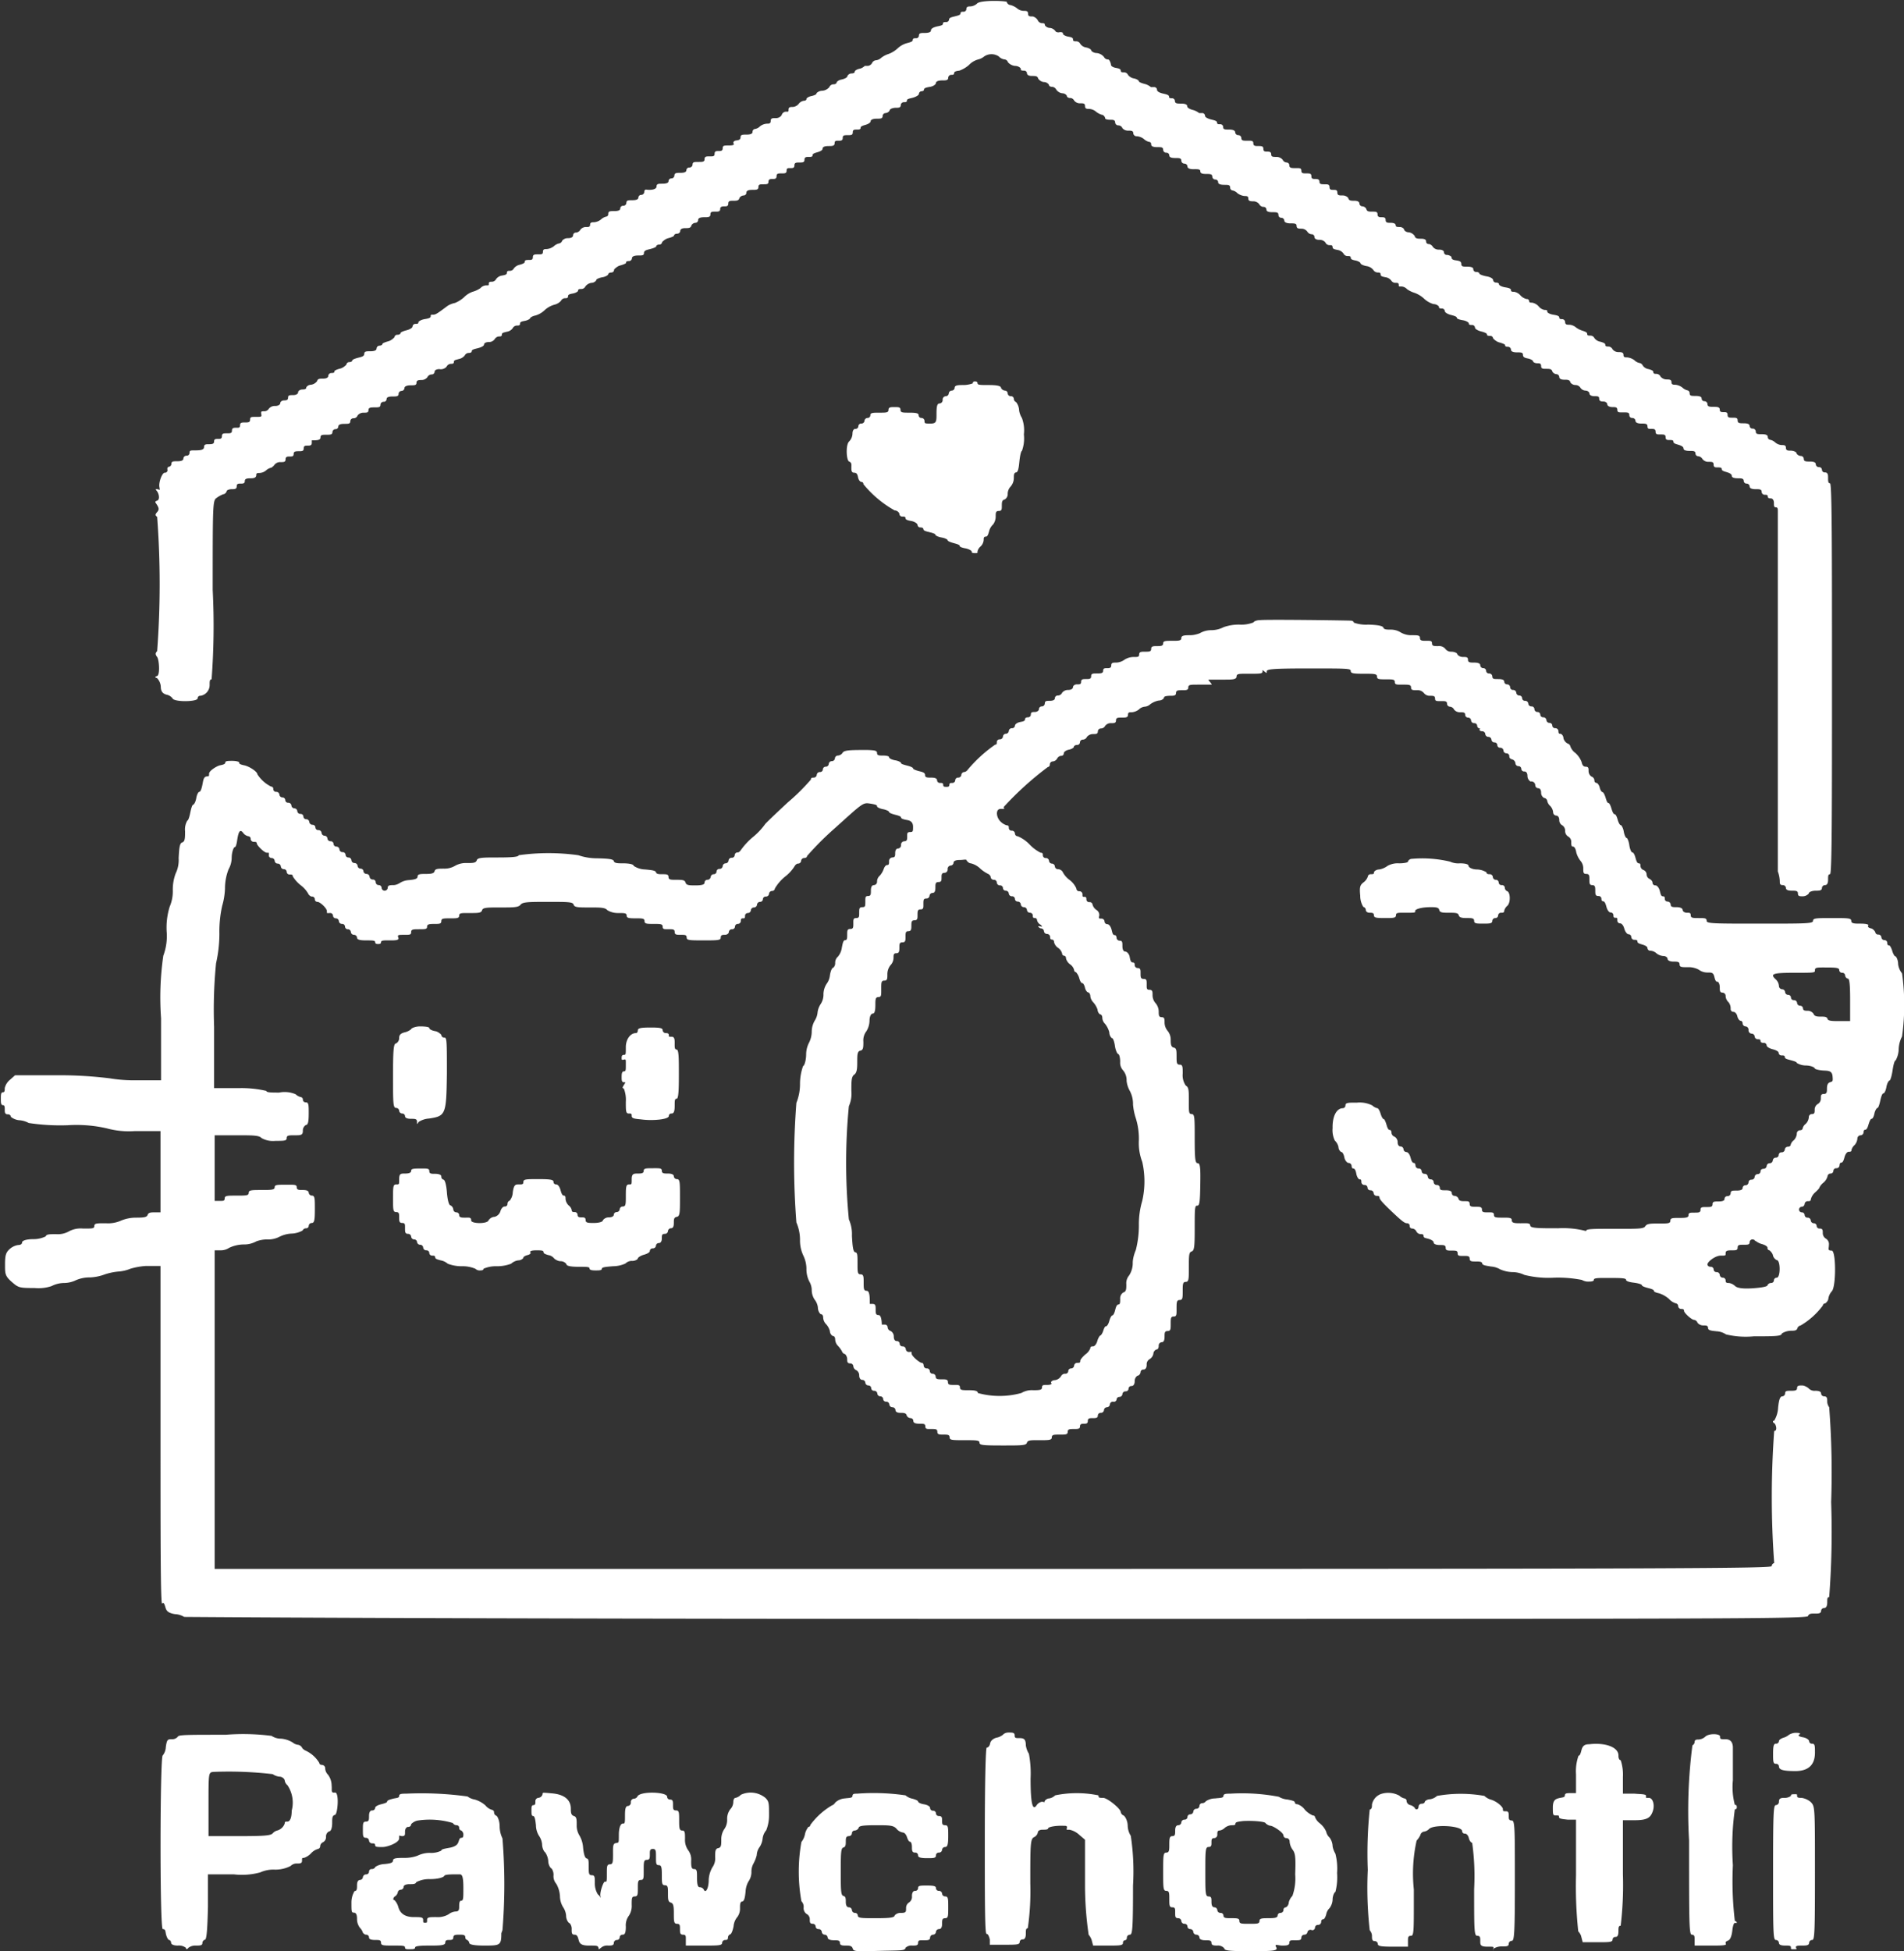 <svg id="Capa_1" data-name="Capa 1" xmlns="http://www.w3.org/2000/svg" viewBox="0 0 68.21 69.88"><rect x="0" y="0" width="68.21" height="69.88" fill="#333333" stroke="none"/><defs><style>.cls-1{fill:#fff;}</style></defs><path class="cls-1" d="M35,0a.4.4,0,0,1-.23.1c-.08,0-.15,0-.15.1a.1.1,0,0,1-.11.09c-.05,0-.1,0-.1.06s-.1.08-.22.11S34,.51,34,.57a.1.1,0,0,1-.11.09c-.06,0-.11,0-.11.06s-.09.07-.22.1-.21.08-.21.14-.08.09-.22.09-.21,0-.21.1a.1.1,0,0,1-.11.09c-.06,0-.11,0-.11.06s-.08.08-.19.11a.8.8,0,0,0-.35.19,1,1,0,0,1-.32.2.86.86,0,0,0-.27.14.33.33,0,0,1-.2.09.17.17,0,0,0-.13.1.2.2,0,0,1-.15.1c-.06,0-.11,0-.11,0s-.08.08-.18.1-.18.07-.18.11-.05.06-.11.06a.17.17,0,0,0-.15.09c0,.06-.12.11-.22.13s-.17.08-.17.11-.05.06-.11.06a.16.16,0,0,0-.15.1.36.36,0,0,1-.25.13c-.11,0-.21.07-.21.1s-.08.07-.18.09-.18.07-.18.11-.05.06-.1.06a.28.28,0,0,0-.17.1.3.3,0,0,1-.21.12c-.09,0-.16,0-.16.09s0,.08-.11.08A.17.17,0,0,0,28,4a.25.25,0,0,1-.22.1c-.1,0-.17,0-.17.1s-.06.1-.14.1a.44.44,0,0,0-.25.1.31.31,0,0,1-.18.09.1.1,0,0,0-.08.1c0,.07-.07.1-.21.1s-.22,0-.22.09-.06.11-.15.12-.13.07-.1.11,0,.07-.17.07-.22,0-.22.1-.07.1-.15.1-.14,0-.14.1-.07.09-.18.09-.18,0-.18.1-.07.1-.22.1-.21,0-.21.1a.11.11,0,0,1-.11.1.1.1,0,0,0-.11.09c0,.07-.07.1-.21.1s-.22,0-.22.1a.11.11,0,0,1-.11.1.1.1,0,0,0-.1.1c0,.06-.08.09-.22.09s-.21,0-.21.1-.18.14-.38.11c0,0-.06,0-.06.09a.11.11,0,0,1-.1.1.1.1,0,0,0-.11.09c0,.07-.07.1-.22.1s-.21,0-.21.1a.11.11,0,0,1-.11.1.1.1,0,0,0-.11.1q0,.09-.21.09c-.15,0-.22,0-.22.1a.09.09,0,0,1-.08.1.41.41,0,0,0-.18.1.46.46,0,0,1-.25.1c-.07,0-.14,0-.14.09S21.06,8,21,8a.25.25,0,0,0-.21.1.2.2,0,0,1-.15.1.1.1,0,0,0-.11.1c0,.06-.07.1-.18.1a.26.26,0,0,0-.21.09.14.14,0,0,1-.12.1.41.41,0,0,0-.18.1.49.49,0,0,1-.25.1c-.08,0-.14,0-.14.1s-.07.09-.18.09-.18,0-.18.1-.06.1-.14.1-.15,0-.15.06-.08.08-.17.11a.36.36,0,0,0-.22.13.16.16,0,0,1-.15.09c-.05,0-.1,0-.1.07s-.08.08-.18.1a.31.31,0,0,0-.21.13.17.17,0,0,1-.15.09c-.06,0-.11,0-.11.07s0,.06-.1.06a.3.3,0,0,0-.2.1.91.91,0,0,1-.28.13.82.82,0,0,0-.31.2,1.12,1.12,0,0,1-.32.2.83.83,0,0,0-.26.1c-.36.27-.43.32-.52.32s-.09,0-.09.06-.1.08-.22.1-.22.08-.22.11,0,.06-.1.06a.1.1,0,0,0-.11.09c0,.05-.1.11-.22.14s-.21.07-.21.1-.05.06-.11.06a.1.1,0,0,0-.11.09s-.1.11-.21.14-.22.07-.22.1-.05.06-.11.06a.11.11,0,0,0-.1.1c0,.07-.08.1-.22.1s-.22,0-.22.09-.09.11-.21.14-.22.07-.22.1-.05.06-.1.06a.1.1,0,0,0-.11.09s-.1.11-.22.14-.21.07-.21.1,0,.06-.11.06a.11.11,0,0,0-.11.1c0,.06-.06.1-.18.1s-.2,0-.22.09a.33.33,0,0,1-.22.13c-.09,0-.17.07-.17.11s-.06.06-.14.06-.15.05-.15.1-.06.1-.18.1-.18,0-.18.09-.06.1-.14.1-.14.05-.14.1-.07.1-.18.1a.27.27,0,0,0-.23.1.19.19,0,0,1-.17.09c-.09,0-.12,0-.1.1s0,.1-.18.1-.22,0-.22.1-.07.1-.18.1-.18,0-.18.1-.06.09-.14.09-.15,0-.15.1-.06.1-.18.1-.18,0-.18.1-.06.1-.14.1-.14,0-.14.09-.07.1-.18.1-.18,0-.18.1S7.19,16,7,16s-.21,0-.21.1a.1.1,0,0,1-.11.09.11.11,0,0,0-.11.1c0,.07-.07.1-.22.1s-.21,0-.21.1a.11.11,0,0,1-.11.1A.1.1,0,0,0,6,16.7a.09.09,0,0,1-.1.1c-.09,0-.22.34-.19.51s0,.08-.08.08-.06,0,0,.08.11.29,0,.33-.06.06,0,.16.08.16,0,.25-.07.12,0,.17a32.18,32.18,0,0,1,0,4.81c-.07.07-.07.12,0,.21s.11.64,0,.68-.07.05,0,.08a.49.49,0,0,1,.13.3c0,.19.09.26.21.29a.36.36,0,0,1,.21.13c.05.14.9.13.9,0a.09.09,0,0,1,.1-.09.39.39,0,0,0,.33-.4c0-.11,0-.19.07-.19A25.34,25.34,0,0,0,7.62,21c0-3,0-3.2.13-3.29A1,1,0,0,1,8,17.57c.06,0,.12-.08.12-.11s.08-.07.18-.07.18,0,.18-.1.06-.1.14-.1.15,0,.15-.09S8.85,17,9,17s.18-.06.18-.11,0-.08.11-.08a.39.39,0,0,0,.25-.1.38.38,0,0,1,.18-.09s.08-.05.11-.1a.26.26,0,0,1,.22-.1c.12,0,.18,0,.18-.1s.07-.1.15-.1.14,0,.14-.09.06-.1.18-.1.18,0,.18-.1.06-.1.14-.1.15,0,.15-.1,0-.09,0-.09c.18,0,.31,0,.31-.1s.07-.1.21-.1.22,0,.22-.1a.11.11,0,0,1,.1-.1.1.1,0,0,0,.11-.09c0-.07.07-.1.22-.1s.21,0,.21-.1a.11.11,0,0,1,.11-.1.15.15,0,0,0,.15-.1.27.27,0,0,1,.22-.1c.11,0,.17,0,.17-.09s.07-.1.22-.1.21,0,.21-.1a.11.11,0,0,1,.11-.1.1.1,0,0,0,.11-.1q0-.09.21-.09c.15,0,.22,0,.22-.1a.11.11,0,0,1,.11-.1.11.11,0,0,0,.1-.1c0-.06.08-.1.22-.1s.21,0,.21-.09.07-.1.18-.1a.26.26,0,0,0,.21-.1.18.18,0,0,1,.15-.1.1.1,0,0,0,.11-.1c0-.05.07-.09.17-.09A.27.27,0,0,0,16,13a.18.18,0,0,1,.15-.1c.06,0,.11,0,.11-.07s.08-.07.17-.1a.36.36,0,0,0,.22-.13.16.16,0,0,1,.15-.09s.1,0,.1-.06.1-.08.22-.11.22-.08.22-.13.07-.09.17-.09a.25.25,0,0,0,.21-.1.2.2,0,0,1,.15-.1c.06,0,.11,0,.11-.07s.08-.07.18-.1a.31.31,0,0,0,.21-.13.17.17,0,0,1,.15-.09c.06,0,.11,0,.11-.07s.08-.08.18-.1.18-.07.18-.09.08-.08.19-.1a.8.8,0,0,0,.34-.2.86.86,0,0,1,.35-.19.45.45,0,0,0,.23-.14.16.16,0,0,1,.15-.09c.05,0,.1,0,.1-.07s.08-.08.18-.1.18-.07.18-.1,0-.06.11-.06a.16.16,0,0,0,.15-.09.33.33,0,0,1,.22-.13c.09,0,.17-.07.17-.1s.1-.08.22-.1.21-.08.21-.11.05-.06.11-.06A.1.1,0,0,0,22,9.52s.1-.11.21-.14.22-.07.22-.1,0-.06.11-.06a.11.11,0,0,0,.1-.1c0-.06.07-.1.22-.1s.21,0,.21-.09.1-.11.22-.14.22-.07.22-.1.05-.06.1-.06a.1.1,0,0,0,.11-.09s.1-.11.22-.14.21-.07.21-.1.05-.06.11-.06a.11.11,0,0,0,.11-.1c0-.06.06-.1.18-.1s.2,0,.22-.1a.18.18,0,0,1,.14-.09.1.1,0,0,0,.1-.1c0-.07.08-.1.22-.1s.22,0,.22-.1.06-.1.17-.1.18,0,.18-.09.07-.1.15-.1.14,0,.14-.1.07-.1.18-.1.2,0,.22-.1a.19.19,0,0,1,.15-.09.1.1,0,0,0,.1-.1c0-.07.07-.1.21-.1s.22,0,.22-.1.06-.1.18-.1.18,0,.18-.09.06-.1.14-.1.15,0,.15-.1.06-.1.18-.1.18,0,.18-.1.06-.09.14-.09.14,0,.14-.1.07-.1.18-.1.18,0,.18-.1.07-.1.15-.1.14,0,.14-.06.08-.08.18-.11.18-.07.18-.13.08-.09.21-.09.22,0,.22-.1.06-.09.14-.09.15,0,.15-.1.06-.1.18-.1.18,0,.18-.1.06-.1.14-.1.14,0,.14-.06.08-.08.18-.11.18-.08.18-.13.08-.09.22-.09.21,0,.21-.1a.11.11,0,0,1,.1-.1.19.19,0,0,0,.15-.09c0-.06.12-.1.22-.1s.18,0,.18-.1a.11.11,0,0,1,.11-.1c.06,0,.11,0,.11-.06s.1-.07.21-.1.22-.09.22-.14A.1.1,0,0,1,33,3.14s.1,0,.1-.06.1-.08.22-.1.21-.09.21-.14.08-.09.22-.09.22,0,.22-.1a.11.11,0,0,1,.1-.1c.06,0,.11,0,.11-.06s.09-.08.19-.09a1.08,1.08,0,0,0,.34-.2.72.72,0,0,1,.33-.2.54.54,0,0,0,.22-.11.47.47,0,0,1,.52,0A.34.34,0,0,0,36,2a.14.14,0,0,1,.11.1.39.39,0,0,0,.25.13c.12,0,.21.07.21.11s0,.06.11.06a.1.1,0,0,1,.11.09c0,.06.06.1.18.1s.2,0,.22.09a.28.28,0,0,0,.22.13c.09,0,.17.08.17.11s.05.06.11.06a.18.18,0,0,1,.15.1.31.31,0,0,0,.21.13c.1,0,.17.07.17.1s.05.07.11.07a.16.16,0,0,1,.15.09.26.26,0,0,0,.22.1c.11,0,.17,0,.17.1s.07.1.14.1a.42.42,0,0,1,.23.08.65.65,0,0,0,.23.13c.06,0,.12.08.12.12s.08.06.18.06.18,0,.18.1a.11.11,0,0,0,.11.1.16.16,0,0,1,.15.1.26.26,0,0,0,.21.09c.11,0,.18,0,.18.1a.12.12,0,0,0,.13.1.46.46,0,0,1,.25.1.41.41,0,0,0,.18.1.08.08,0,0,1,.08.09c0,.07.07.1.22.1s.21,0,.21.1a.11.11,0,0,0,.11.1.1.1,0,0,1,.11.1q0,.09.21.09c.15,0,.22,0,.22.1a.11.11,0,0,0,.11.1.11.11,0,0,1,.11.1c0,.06.07.1.21.1S43,5.92,43,6s.07.1.21.1.22,0,.22.1a.11.11,0,0,0,.11.1.1.1,0,0,1,.1.1c0,.06.08.09.22.09s.21,0,.21.1a.1.1,0,0,0,.08.1.33.33,0,0,1,.18.1.53.53,0,0,0,.25.1c.08,0,.14,0,.14.09s.07.1.17.1a.27.27,0,0,1,.22.1.18.18,0,0,0,.15.1.1.1,0,0,1,.11.1q0,.09.21.09c.15,0,.22,0,.22.1a.1.1,0,0,0,.11.1.11.11,0,0,1,.1.1c0,.06.08.1.22.1s.22,0,.22.09.06.1.17.1a.26.26,0,0,1,.21.1.2.2,0,0,0,.15.1.1.1,0,0,1,.11.1c0,.06.07.1.17.1a.27.27,0,0,1,.22.09.16.16,0,0,0,.15.1c.06,0,.11,0,.11.07s.08.08.17.1a.33.33,0,0,1,.22.13.16.16,0,0,0,.15.09c.06,0,.11,0,.11.06s.07.08.17.1.18.07.18.1.1.08.21.1a.37.37,0,0,1,.25.14.19.19,0,0,0,.16.09c.05,0,.1,0,.1.07s.08.08.18.1a.31.31,0,0,1,.21.13A.17.17,0,0,0,50,10c.06,0,.11,0,.11.07s0,.06.1.06a.3.3,0,0,1,.2.1,1,1,0,0,0,.27.13,1,1,0,0,1,.33.2.85.85,0,0,0,.34.2c.11,0,.2.07.2.1s0,.06.1.06a.1.1,0,0,1,.11.09c0,.05.1.11.22.14s.21.06.21.1.1.07.22.09.21.08.21.11,0,.06.11.06a.1.1,0,0,1,.11.09c0,.05.1.11.22.14s.21.07.21.1,0,.06.11.06a.1.1,0,0,1,.11.09s.1.11.21.14.22.07.22.1,0,.06.11.06a.11.11,0,0,1,.1.1c0,.07.08.1.22.1s.21,0,.21.09.08.11.18.13.18.07.18.1.07.07.15.07.14,0,.14.1.07.1.18.1.2,0,.22.09a.18.18,0,0,0,.15.1.11.11,0,0,1,.1.1c0,.06.06.1.18.1s.2,0,.22.1a.23.23,0,0,0,.18.09.21.21,0,0,1,.18.1.24.24,0,0,0,.18.1c.07,0,.14.05.14.1s.06.1.18.1.17,0,.17.09.07.1.15.1.14.05.14.1.07.1.18.1.18,0,.18.1.07.09.22.09.21,0,.21.1a.1.1,0,0,0,.11.1.11.11,0,0,1,.11.1c0,.06.07.1.21.1s.22,0,.22.1.06.09.14.09.15,0,.15.1.06.1.18.1.18,0,.18.1.06.1.14.1.14,0,.14.06.08.08.18.11.18.07.18.13.08.09.22.09.21,0,.21.1a.1.1,0,0,0,.1.09.2.2,0,0,1,.15.1.26.26,0,0,0,.22.1c.12,0,.18,0,.18.1s.06.1.14.1.15,0,.15.06.08.08.18.11.18.07.18.13.08.09.21.09.22,0,.22.1a.1.1,0,0,0,.11.09.11.11,0,0,1,.1.1c0,.07.08.1.22.1s.21,0,.21.1a.11.11,0,0,0,.11.1c.06,0,.11,0,.11.06s.05.07.11.07.11.06.11.16,0,.16.07.16.07.06.07.14,0,.12,0,.11,0,12.57,0,12.79a1.15,1.15,0,0,1,.07.34c0,.1,0,.15.11.15a.11.11,0,0,1,.11.1c0,.07.07.1.21.1s.22,0,.22.1.06.1.17.1a.29.29,0,0,0,.22-.1c0-.06.13-.1.25-.1s.22,0,.22-.1a.11.11,0,0,1,.11-.1c.07,0,.11-.06.11-.19s0-.2.07-.2.07-2.37.07-7,0-7-.07-7-.07-.09-.07-.19,0-.2-.11-.2a.1.1,0,0,1-.11-.1.1.1,0,0,0-.11-.09.11.11,0,0,1-.11-.1c0-.07-.07-.1-.21-.1s-.22,0-.22-.1a.11.11,0,0,0-.1-.1.19.19,0,0,1-.16-.09c0-.06-.12-.1-.21-.1s-.17,0-.17-.1-.07-.1-.14-.1a.39.39,0,0,1-.25-.1.38.38,0,0,0-.18-.09.1.1,0,0,1-.08-.1c0-.07-.07-.1-.22-.1s-.21,0-.21-.1a.11.11,0,0,0-.11-.1.1.1,0,0,1-.11-.09c0-.07-.07-.1-.21-.1s-.22,0-.22-.1-.06-.1-.18-.1-.18,0-.18-.1-.06-.1-.14-.1-.14,0-.14-.09-.08-.1-.22-.1-.22,0-.22-.1a.11.11,0,0,0-.1-.1.1.1,0,0,1-.11-.1c0-.06-.07-.09-.22-.09s-.21,0-.21-.1a.1.1,0,0,0-.08-.1.41.41,0,0,1-.18-.1.49.49,0,0,0-.25-.1c-.07,0-.14,0-.14-.09s-.06-.1-.17-.1a.29.29,0,0,1-.22-.1.17.17,0,0,0-.15-.1c-.05,0-.11,0-.11-.06s-.07-.08-.17-.11a.31.31,0,0,1-.21-.13.15.15,0,0,0-.12-.09.37.37,0,0,1-.18-.1.52.52,0,0,0-.26-.1c-.07,0-.13,0-.13-.09s-.07-.1-.18-.1a.26.26,0,0,1-.21-.1.18.18,0,0,0-.15-.1c-.06,0-.11,0-.11-.06s-.08-.08-.17-.11a.33.33,0,0,1-.22-.13.16.16,0,0,0-.15-.09c-.06,0-.11,0-.11-.06s-.07-.08-.15-.11a.79.79,0,0,1-.26-.13.39.39,0,0,0-.24-.09c-.07,0-.14,0-.14-.1a.11.11,0,0,0-.1-.1c-.06,0-.11,0-.11-.06s-.1-.08-.22-.1-.21-.07-.21-.11,0-.06-.1-.06a.35.35,0,0,1-.21-.13.42.42,0,0,0-.23-.13c-.06,0-.11,0-.11-.06a.08.08,0,0,0-.09-.07.43.43,0,0,1-.22-.13.39.39,0,0,0-.23-.13c-.06,0-.11,0-.11-.06s-.09-.08-.21-.1-.22-.07-.22-.11-.05-.06-.11-.06a.1.1,0,0,1-.1-.09c0-.05-.1-.11-.22-.13S53,9.7,53,9.67s-.05-.06-.11-.06a.1.1,0,0,1-.11-.1c0-.06-.07-.09-.22-.09s-.21,0-.21-.1-.09-.11-.22-.13S52,9.11,52,9.08,51.9,9,51.84,9a.1.1,0,0,1-.11-.09c0-.06-.06-.1-.18-.1a.26.26,0,0,1-.22-.1.2.2,0,0,0-.14-.1.09.09,0,0,1-.1-.1c0-.06-.07-.09-.18-.09s-.21,0-.23-.1a.31.31,0,0,0-.21-.13c-.1,0-.17-.07-.17-.1S50.23,8,50.15,8,50,8,50,7.94s-.07-.09-.18-.09-.18,0-.18-.1-.07-.1-.14-.1-.15,0-.15-.1-.06-.1-.18-.1-.2,0-.22-.09a.17.17,0,0,0-.14-.1.11.11,0,0,1-.11-.1c0-.06-.06-.1-.18-.1s-.2,0-.22-.1a.26.26,0,0,0-.21-.09c-.11,0-.18,0-.18-.1s-.06-.1-.14-.1-.14,0-.14-.1-.07-.1-.18-.1-.18,0-.18-.09-.07-.1-.15-.1-.14,0-.14-.1-.06-.1-.18-.1-.18,0-.18-.1-.07-.09-.21-.09-.22,0-.22-.1a.1.1,0,0,0-.1-.1.17.17,0,0,1-.14-.1.29.29,0,0,0-.23-.1c-.11,0-.18,0-.18-.09s-.06-.1-.14-.1-.14,0-.14-.1-.07-.1-.18-.1-.18,0-.18-.1-.08-.09-.22-.09-.21,0-.21-.1a.11.11,0,0,0-.11-.1.11.11,0,0,1-.11-.1c0-.06-.07-.1-.22-.1s-.21,0-.21-.09a.1.1,0,0,0-.11-.1c-.06,0-.11,0-.11-.06s-.09-.08-.21-.11-.22-.08-.22-.13a.1.1,0,0,0-.11-.1s-.1,0-.1,0-.1-.08-.22-.11-.21-.08-.21-.14-.08-.09-.22-.09-.22,0-.22-.1a.1.1,0,0,0-.1-.09c-.06,0-.11,0-.11-.06s-.09-.08-.22-.11-.21-.08-.21-.13a.1.1,0,0,0-.11-.1c-.06,0-.11,0-.11,0s-.09-.08-.21-.11-.22-.07-.22-.1-.08-.08-.17-.1a.33.33,0,0,1-.22-.13.16.16,0,0,0-.15-.09c-.06,0-.11,0-.11-.06s-.07-.08-.18-.1-.17-.07-.17-.11S39.75,2,39.7,2a.16.16,0,0,1-.15-.09.39.39,0,0,0-.26-.14c-.11,0-.2-.07-.2-.1s-.08-.08-.18-.1a.31.31,0,0,1-.21-.13.16.16,0,0,0-.15-.09c-.06,0-.11,0-.11-.07s-.08-.08-.18-.1-.18-.07-.18-.1,0-.06-.11-.06A.17.17,0,0,1,37.82,1a.28.28,0,0,0-.21-.13c-.1,0-.18-.08-.18-.11s0-.06-.1-.06a.17.17,0,0,1-.15-.1A.29.29,0,0,0,37,.46c-.11,0-.17,0-.17-.1s-.07-.1-.14-.1a.38.38,0,0,1-.24-.08A.67.67,0,0,0,36.2.05c-.07,0-.13-.07-.13-.11S35.11-.14,35,0Z" transform="translate(0 0.13)"/><path class="cls-1" d="M34.85,13.6s-.15.06-.33.06-.32,0-.32.1a.11.11,0,0,1-.11.1.11.11,0,0,0-.1.1.11.11,0,0,1-.11.1.12.12,0,0,0-.11.13.12.12,0,0,1-.11.13c-.08,0-.11.08-.11.36s0,.36-.21.36-.22,0-.22-.1a.11.11,0,0,0-.1-.1.1.1,0,0,1-.11-.1c0-.07-.09-.09-.33-.09s-.32,0-.32-.1-.07-.1-.21-.1-.22,0-.22.1-.09.1-.32.1-.33,0-.33.09a.1.1,0,0,1-.1.1.11.11,0,0,0-.11.1.11.11,0,0,1-.11.1.1.1,0,0,0-.11.1.1.1,0,0,1-.11.09c-.06,0-.1.07-.1.17a.42.42,0,0,1-.12.28c-.13.12-.1.68,0,.72s.08.11.08.21,0,.19.1.19.12.07.14.17.08.16.12.16a.07.07,0,0,1,.07.08,3.93,3.93,0,0,0,1.12.94c.09,0,.17.08.17.13a.1.1,0,0,0,.11.09c.06,0,.11,0,.11.06s.1.08.21.1.22.09.22.14a.1.1,0,0,0,.11.09s.1,0,.1.06.1.08.22.11.21.06.21.09.1.08.22.1.22.07.22.1.1.07.21.1.22.06.22.1.1.07.21.09.22.08.22.11,0,.06.11.06.1,0,.1-.07a.34.34,0,0,1,.11-.17.36.36,0,0,0,.11-.23c0-.06,0-.12.07-.12s.09-.08.12-.18a.51.51,0,0,1,.15-.26.48.48,0,0,0,.09-.29c0-.12,0-.19.11-.19s.11-.06.11-.18,0-.21.1-.23a.22.22,0,0,0,.11-.21.39.39,0,0,1,.11-.26.47.47,0,0,0,.11-.29c0-.11,0-.2.08-.21s.1-.2.12-.4.06-.37.09-.37a1.3,1.3,0,0,0,.07-.59,1.27,1.27,0,0,0-.07-.59s-.08-.12-.1-.27a.51.51,0,0,0-.11-.3.13.13,0,0,1-.08-.12.1.1,0,0,0-.11-.09.11.11,0,0,1-.11-.1.1.1,0,0,0-.1-.1.18.18,0,0,1-.14-.1c0-.07-.15-.1-.44-.1s-.4,0-.4-.06-.05-.07-.1-.07S34.85,13.56,34.85,13.6Z" transform="translate(0 0.13)"/><path class="cls-1" d="M45.14,22.08c-.13,0-.23.05-.23.08a1.2,1.2,0,0,1-.51.08,1.63,1.63,0,0,0-.56.09,1,1,0,0,1-.44.11.82.82,0,0,0-.42.11s-.17.07-.34.07-.32,0-.32.1-.09.1-.32.1-.33,0-.33.09-.07.1-.21.1-.22,0-.22.1-.07.1-.21.1-.22,0-.22.1-.07.09-.21.09a.61.61,0,0,0-.32.1.53.53,0,0,1-.29.1c-.11,0-.18,0-.18.1s-.07.1-.15.1-.14,0-.14.09-.07.1-.22.1-.21,0-.21.1-.07.1-.18.1-.18,0-.18.1-.07.09-.15.09-.14.05-.14.1-.06.1-.17.1a.27.27,0,0,0-.22.1.17.17,0,0,1-.15.1.1.1,0,0,0-.11.1c0,.05-.06.09-.18.09s-.18,0-.18.1a.11.11,0,0,1-.1.1.1.1,0,0,0-.11.1c0,.05-.07.1-.15.1s-.14,0-.14.09a.1.1,0,0,1-.11.1s-.1,0-.1.07-.08.08-.18.1-.18.08-.18.13a.1.1,0,0,1-.11.09.11.11,0,0,0-.11.1.11.11,0,0,1-.11.1.11.11,0,0,0-.1.1.11.11,0,0,1-.11.1.1.1,0,0,0-.11.09c0,.06,0,.1-.06.1a5,5,0,0,0-1,.92s-.05.06-.11.06a.11.11,0,0,0-.1.1.11.11,0,0,1-.11.1.1.1,0,0,0-.11.1.1.1,0,0,1-.11.09c-.05,0-.1,0-.1.07s-.05.07-.11.07-.11,0-.11-.07-.05-.07-.11-.07a.1.1,0,0,1-.11-.09c0-.07-.07-.1-.21-.1s-.22,0-.22-.09-.09-.11-.21-.14-.22-.07-.22-.1-.09-.07-.21-.1-.22-.06-.22-.09-.09-.08-.21-.1-.22-.07-.22-.11-.09-.06-.22-.06-.21,0-.21-.09-.09-.1-.34-.11c-.61,0-.85,0-.9.11a.22.22,0,0,1-.16.09.11.11,0,0,0-.11.1.11.11,0,0,1-.11.1.11.11,0,0,0-.11.1.11.11,0,0,1-.1.1.1.1,0,0,0-.11.09.1.1,0,0,1-.11.1.11.11,0,0,0-.11.1.11.11,0,0,1-.1.1c-.06,0-.11,0-.11.07a7.38,7.38,0,0,1-.83.82c-.45.42-.82.77-.82.79a2.43,2.43,0,0,1-.44.46,2.5,2.5,0,0,0-.43.47s-.05.07-.1.07a.1.1,0,0,0-.11.1.1.1,0,0,1-.11.09.11.11,0,0,0-.11.1.11.11,0,0,1-.11.1.11.11,0,0,0-.1.1.11.11,0,0,1-.11.1.1.1,0,0,0-.11.09.1.1,0,0,1-.11.1.11.11,0,0,0-.1.1.12.12,0,0,1-.11.1.1.1,0,0,0-.11.1c0,.07-.09.1-.32.1s-.33,0-.36-.1-.13-.1-.33-.1-.28,0-.28-.1-.08-.1-.21-.1-.22,0-.24-.07-.19-.08-.38-.1a.78.78,0,0,1-.42-.13c0-.06-.18-.09-.37-.09s-.32,0-.34-.08-.24-.09-.6-.1a2.05,2.05,0,0,1-.67-.11,7.64,7.64,0,0,0-2.14,0c0,.06-.24.08-.75.08s-.72,0-.75.1-.15.1-.35.1a.78.78,0,0,0-.43.1.75.75,0,0,1-.4.1c-.19,0-.31,0-.33.09s-.15.1-.32.1-.29,0-.29.09-.11.11-.3.13a.69.69,0,0,0-.33.1s-.12.08-.23.08-.21,0-.21.09a.11.11,0,0,1-.22,0,.1.1,0,0,0-.11-.09.11.11,0,0,1-.1-.1.1.1,0,0,0-.11-.1.11.11,0,0,1-.11-.1.11.11,0,0,0-.11-.1.11.11,0,0,1-.11-.1.1.1,0,0,0-.1-.09.11.11,0,0,1-.11-.1.11.11,0,0,0-.11-.1.11.11,0,0,1-.11-.1.11.11,0,0,0-.1-.1.1.1,0,0,1-.11-.09.1.1,0,0,0-.11-.1.11.11,0,0,1-.11-.1.11.11,0,0,0-.11-.1.1.1,0,0,1-.1-.1.1.1,0,0,0-.11-.09.11.11,0,0,1-.11-.1.11.11,0,0,0-.11-.1.11.11,0,0,1-.1-.1.11.11,0,0,0-.11-.1.1.1,0,0,1-.11-.09.1.1,0,0,0-.11-.1.12.12,0,0,1-.11-.1.11.11,0,0,0-.1-.1.1.1,0,0,1-.11-.1.1.1,0,0,0-.11-.09.11.11,0,0,1-.11-.1.11.11,0,0,0-.1-.1.11.11,0,0,1-.11-.1.11.11,0,0,0-.11-.1.1.1,0,0,1-.11-.09.1.1,0,0,0-.1-.1.11.11,0,0,1-.11-.1.11.11,0,0,0-.11-.1.1.1,0,0,1-.11-.1.08.08,0,0,0-.08-.09,1.23,1.23,0,0,1-.49-.44c0-.09-.28-.28-.47-.32s-.18-.07-.18-.1-.11-.06-.25-.06-.25,0-.25.06-.09.08-.19.1-.39.19-.39.3,0,.08-.1.1-.11.15-.14.3-.07.25-.11.25-.09.11-.11.23-.08.23-.11.23-.07.12-.1.27-.07.29-.11.3a.63.63,0,0,0-.08.38c0,.23,0,.37-.1.4s-.11.22-.13.56a1.11,1.11,0,0,1-.11.56,1.66,1.66,0,0,0-.1.59,1.38,1.38,0,0,1-.11.59,2.52,2.52,0,0,0-.11.89,2,2,0,0,1-.12.87,10.42,10.42,0,0,0-.08,2.24v2.22H4.93a5.4,5.4,0,0,1-1-.07,14.5,14.5,0,0,0-1.79-.11l-1.6,0-.18.16a.54.54,0,0,0-.19.3c0,.09,0,.15-.07.15s-.07.11-.07.23,0,.23.07.23.07.07.07.16,0,.17.11.17a.1.1,0,0,1,.11.09s.11.1.29.12a.81.81,0,0,1,.35.1,7.53,7.53,0,0,0,1.39.08,4.87,4.87,0,0,1,1.4.11,3,3,0,0,0,1,.1l.93,0,0,1.45,0,1.46H5.54c-.12,0-.22,0-.25.09s-.15.1-.42.1a1.39,1.39,0,0,0-.52.1,1.15,1.15,0,0,1-.56.1c-.32,0-.41,0-.41.1s-.1.09-.41.09a.89.89,0,0,0-.5.1.8.8,0,0,1-.46.1c-.2,0-.36,0-.37.08a1,1,0,0,1-.44.1c-.28,0-.41.06-.41.12s-.06.09-.14.09a.59.59,0,0,0-.31.15c-.13.12-.16.22-.16.55s0,.41.24.62.27.22.82.22a1.46,1.46,0,0,0,.61-.07,1,1,0,0,1,.44-.11,1,1,0,0,0,.43-.1,1.23,1.23,0,0,1,.51-.1,1.72,1.72,0,0,0,.53-.11,2.17,2.17,0,0,1,.48-.1,1.37,1.37,0,0,0,.43-.1,2.52,2.52,0,0,1,.56-.1l.52,0v6.09c0,3.68,0,6.07.06,6s.09.05.12.15.08.19.34.23a.69.69,0,0,1,.33.1s8.6.07,29.07.07c25.75,0,29.06,0,29.1-.1s.13-.09.25-.09.22,0,.22-.1a.11.11,0,0,1,.11-.1c.07,0,.11-.07.11-.2s0-.19.07-.19a30.67,30.67,0,0,0,.07-3.4,30.67,30.67,0,0,0-.07-3.4s-.07-.09-.07-.2,0-.19-.11-.19a.11.11,0,0,1-.11-.1c0-.07-.07-.1-.21-.1a.29.29,0,0,1-.25-.1s-.12-.09-.22-.09-.18,0-.18.09-.07.1-.22.1-.21,0-.21.1a.11.11,0,0,1-.1.1c-.08,0-.12.12-.15.4a1,1,0,0,1-.14.47c-.06,0-.06.06,0,.09s.13.28,0,.28a32.49,32.49,0,0,0,0,4.73q.09,0,0,0a.12.12,0,0,0-.09.11c0,.08-3.15.1-27.92.1H7.69V44.65H7.9a.54.54,0,0,0,.31-.09,1.25,1.25,0,0,1,.52-.12.9.9,0,0,0,.45-.11s.17-.07.38-.07a.88.88,0,0,0,.44-.09,1.08,1.08,0,0,1,.45-.12.86.86,0,0,0,.39-.11.14.14,0,0,1,.12-.08.09.09,0,0,0,.1-.09.11.11,0,0,1,.11-.1c.09,0,.11-.1.11-.49s0-.49-.11-.49a.12.12,0,0,1-.11-.1c0-.07-.07-.1-.21-.1s-.22,0-.22-.1-.09-.09-.39-.09-.4,0-.4.09-.1.1-.46.1-.47,0-.47.1-.09.1-.43.1-.43,0-.43.1-.07.09-.18.09H7.69V40.53h.78c.6,0,.81,0,.9.1a.84.84,0,0,0,.5.1c.31,0,.4,0,.4-.1s.08-.1.29-.1.29,0,.29-.16a.23.23,0,0,1,.11-.21c.08,0,.1-.14.1-.42s0-.39-.1-.39a.1.1,0,0,1-.11-.09.09.09,0,0,0-.08-.1.41.41,0,0,1-.18-.1A1,1,0,0,0,10,39c-.26,0-.46,0-.46-.06a3.93,3.93,0,0,0-.94-.1l-.93,0v-2.2a17,17,0,0,1,.07-2.27,4.83,4.83,0,0,0,.12-1.06,4.22,4.22,0,0,1,.1-1,2.5,2.5,0,0,0,.1-.62A1.89,1.89,0,0,1,8.19,31a.85.85,0,0,0,.11-.4c0-.21.07-.39.11-.39s.07-.12.09-.27c.05-.32.11-.38.22-.23a.3.3,0,0,0,.18.11.09.09,0,0,1,.08.1.11.11,0,0,0,.11.1c.06,0,.11,0,.11.06s.26.33.36.33.07,0,.07.1a.1.1,0,0,0,.11.09.11.11,0,0,1,.1.1.11.11,0,0,0,.11.1.11.11,0,0,1,.11.1.11.11,0,0,0,.11.1.1.1,0,0,1,.1.09.1.1,0,0,0,.11.1c.06,0,.11,0,.11.07a1.25,1.25,0,0,0,.29.32,1,1,0,0,1,.28.33s.06.07.11.07a.1.1,0,0,1,.11.1.09.09,0,0,0,.09.09c.1,0,.34.23.34.33s0,.07.11.07a.1.1,0,0,1,.11.09.1.1,0,0,0,.1.1.11.11,0,0,1,.11.1.11.11,0,0,0,.11.1.1.1,0,0,1,.11.1.1.1,0,0,0,.11.09.11.11,0,0,1,.1.1.11.11,0,0,0,.11.1.11.11,0,0,1,.11.1c0,.07.09.1.32.1s.33,0,.33.06.05.07.1.07.11,0,.11-.07.15-.06.33-.06.33,0,.29-.1,0-.1.21-.1.25,0,.25-.1.08-.1.29-.1.28,0,.28-.09.08-.1.26-.1.25,0,.25-.1.08-.1.32-.1.32,0,.32-.1.1-.09.39-.09.4,0,.43-.1.18-.1.66-.1.64,0,.72-.1.3-.1,1-.1.87,0,.9.1.17.1.57.1.56,0,.64.1a.73.73,0,0,0,.39.1c.22,0,.3,0,.3.09s.08.1.32.1.32,0,.32.1.09.1.33.1.32,0,.32.1.07.09.22.09.21,0,.21.1.07.1.22.1.21,0,.21.1.12.1.61.1.61,0,.61-.1.07-.1.15-.1.14-.05.14-.1a.11.11,0,0,1,.11-.1.1.1,0,0,0,.11-.09.1.1,0,0,1,.11-.1.11.11,0,0,0,.1-.1c0-.05,0-.1.07-.1s.08,0,.08-.1a.1.1,0,0,1,.1-.09.11.11,0,0,0,.11-.1.11.11,0,0,1,.11-.1.11.11,0,0,0,.11-.1.11.11,0,0,1,.11-.1.1.1,0,0,0,.1-.09.1.1,0,0,1,.11-.1.11.11,0,0,0,.11-.1.11.11,0,0,1,.11-.1.1.1,0,0,0,.1-.09,1.57,1.57,0,0,1,.36-.42,1.42,1.42,0,0,0,.36-.4s.05-.07.11-.07a.11.11,0,0,0,.11-.1.11.11,0,0,1,.11-.1s.1,0,.1-.07a10.69,10.69,0,0,1,1-1c1-.9,1-.92,1.26-.88s.25.07.25.1.1.08.21.1.22.07.22.1.1.07.22.1.21.06.21.1.1.07.22.09.21.08.21.24,0,.19-.11.19-.1.06-.1.16,0,.17-.11.17a.12.12,0,0,0-.11.13.12.12,0,0,1-.11.13c-.06,0-.1.06-.1.16s0,.16-.11.16a.13.13,0,0,0-.11.14c0,.07,0,.13-.06.13s-.1.06-.13.14a.72.72,0,0,1-.14.24.28.28,0,0,0-.1.21.12.12,0,0,1-.11.13c-.07,0-.11.06-.11.19s0,.2-.1.2S31,32,31,32.16s0,.2-.11.2-.11.06-.11.2,0,.19-.11.19-.1.07-.1.2,0,.19-.11.19-.11.07-.11.2,0,.2-.07.2-.09.11-.12.26a.64.64,0,0,1-.14.33.29.29,0,0,0-.1.22.22.22,0,0,1-.07.18c-.05,0-.1.14-.12.28a.62.62,0,0,1-.12.3.71.71,0,0,0-.11.36.61.61,0,0,1-.1.36.71.71,0,0,0-.11.29.66.66,0,0,1-.1.3.79.79,0,0,0-.11.4.9.9,0,0,1-.09.38.93.93,0,0,0-.11.42c0,.24-.07.43-.11.43a1.91,1.91,0,0,0-.11.63,1.82,1.82,0,0,1-.13.69,27.8,27.8,0,0,0,0,4.28,1.58,1.58,0,0,1,.13.62,1.27,1.27,0,0,0,.12.57,1.11,1.11,0,0,1,.11.46,1,1,0,0,0,.1.46.63.63,0,0,1,.09.3.63.63,0,0,0,.1.35.57.57,0,0,1,.12.28c0,.14.08.25.12.25s.07.05.07.12a.36.36,0,0,0,.09.22.6.6,0,0,1,.15.26c0,.1.08.18.12.18s.07.06.07.12a.34.34,0,0,0,.09.22,1,1,0,0,1,.15.2.16.16,0,0,0,.12.11s.07.08.07.17,0,.16.11.16a.11.11,0,0,1,.11.1.17.17,0,0,0,.1.14.21.21,0,0,1,.11.19c0,.1.05.16.11.16a.11.11,0,0,1,.11.1.11.11,0,0,0,.11.1.1.1,0,0,1,.1.09.1.1,0,0,0,.11.1.11.11,0,0,1,.11.1.11.11,0,0,0,.11.1.1.1,0,0,1,.1.1.1.1,0,0,0,.11.09.11.11,0,0,1,.11.1.11.11,0,0,0,.11.1.11.11,0,0,1,.11.1c0,.06.06.1.17.1s.21,0,.23.09a.16.16,0,0,0,.14.1.1.1,0,0,1,.1.1c0,.07.07.1.22.1s.21,0,.21.1.07.09.22.09.21,0,.21.1.08.1.22.1.22,0,.22.1.1.1.53.1.54,0,.54.09.14.1.83.1.84,0,.87-.1.16-.09.47-.09.42,0,.42-.1.08-.1.29-.1.28,0,.28-.1.08-.1.22-.1.22,0,.22-.09.06-.1.14-.1.14,0,.14-.1.07-.1.18-.1.18,0,.18-.1a.1.1,0,0,1,.11-.09.11.11,0,0,0,.11-.1.11.11,0,0,1,.11-.1.11.11,0,0,0,.1-.1.11.11,0,0,1,.11-.1A.1.1,0,0,0,40,50a.1.1,0,0,1,.11-.1.11.11,0,0,0,.1-.1.11.11,0,0,1,.11-.1.1.1,0,0,0,.11-.1.1.1,0,0,1,.11-.09c.06,0,.11-.06.11-.17a.23.23,0,0,1,.1-.2c.06,0,.11-.08.11-.13a.1.1,0,0,1,.11-.09c.06,0,.11-.06.11-.17a.21.21,0,0,1,.1-.2.29.29,0,0,0,.14-.2c0-.08.08-.15.12-.15s.07-.06.07-.13a.12.12,0,0,1,.11-.13c.07,0,.1-.07.1-.2s0-.2.11-.2.11-.07.11-.26,0-.26.11-.26.1-.08.1-.29,0-.3.11-.3.11-.08.11-.32,0-.33.11-.33.11-.11.11-.52,0-.54.1-.57.11-.19.11-.85,0-.8.09-.79.1-.18.11-.75,0-.77-.09-.77-.11-.13-.11-.88,0-.88-.11-.88-.1-.1-.1-.47,0-.49-.11-.55a.65.65,0,0,1-.11-.43c0-.24,0-.32-.11-.32s-.11-.08-.11-.29,0-.3-.1-.32-.11-.13-.11-.27a.5.5,0,0,0-.11-.33.47.47,0,0,1-.11-.3c0-.12,0-.19-.1-.19s-.11-.06-.11-.2a.47.47,0,0,0-.11-.3.43.43,0,0,1-.11-.29c0-.12,0-.19-.11-.19s-.1-.06-.1-.2,0-.19-.11-.19-.11-.07-.11-.2,0-.19-.11-.19a.11.11,0,0,1-.1-.1c0-.05,0-.1-.07-.1s-.09-.09-.11-.2-.1-.19-.16-.19-.1-.07-.1-.2,0-.19-.1-.19a.11.11,0,0,1-.11-.1s0-.1-.07-.1-.08-.09-.11-.2-.09-.19-.15-.19a.1.1,0,0,1-.1-.1.11.11,0,0,0-.12-.1c-.07,0-.1,0-.07-.1a.21.21,0,0,0-.1-.21.35.35,0,0,1-.14-.19.1.1,0,0,0-.11-.09.1.1,0,0,1-.11-.09c0-.06,0-.1-.07-.1s-.07,0-.07-.1a.11.11,0,0,0-.11-.1.1.1,0,0,1-.11-.1.77.77,0,0,0-.25-.31.84.84,0,0,1-.25-.3S38,31,37.9,31a.11.11,0,0,1-.11-.1.11.11,0,0,0-.1-.1.11.11,0,0,1-.11-.1.11.11,0,0,0-.11-.1.1.1,0,0,1-.11-.09c0-.06,0-.1-.08-.1a1.45,1.45,0,0,1-.4-.3,1.28,1.28,0,0,0-.42-.29.1.1,0,0,1-.1-.1.11.11,0,0,0-.11-.1.1.1,0,0,1-.11-.09c0-.06,0-.1-.07-.1a.53.53,0,0,1-.22-.13c-.17-.16-.19-.46,0-.46s.11,0,.11-.07a11.34,11.34,0,0,1,1.58-1.43s.07,0,.07-.1a.11.11,0,0,1,.11-.1.2.2,0,0,0,.15-.1.18.18,0,0,1,.14-.1.09.09,0,0,0,.1-.09c0-.05.08-.11.18-.13s.18-.07.18-.1.05-.07.11-.07a.1.1,0,0,0,.11-.1.1.1,0,0,1,.1-.09.17.17,0,0,0,.15-.1.29.29,0,0,1,.22-.1c.11,0,.17,0,.17-.1a.11.11,0,0,1,.11-.1.17.17,0,0,0,.15-.09.25.25,0,0,1,.22-.1c.1,0,.17,0,.17-.1s.07-.1.21-.1.22,0,.22-.1.06-.09.14-.09a.49.49,0,0,0,.25-.1.34.34,0,0,1,.21-.1.33.33,0,0,0,.2-.09.76.76,0,0,1,.3-.13c.11,0,.19-.07.19-.11s.1-.06.22-.06.21,0,.21-.1.08-.1.22-.1.22,0,.22-.1.08-.1.34-.1h.45c.07,0,.06,0,0-.08s-.12-.1,0-.1.3,0,.53,0,.41,0,.41-.11.1-.1.47-.1.46,0,.46-.08,0-.05.07,0,.08.08.08,0,.12-.11,1.5-.11,1.51,0,1.51.09.1.1.47.1.47,0,.47.1.08.1.32.1.32,0,.32.1.08.09.29.09.29,0,.29.1.07.1.21.1a.29.29,0,0,1,.25.1.26.26,0,0,0,.22.1c.12,0,.18,0,.18.1s.07.09.22.09.21,0,.21.1a.11.11,0,0,0,.1.1.18.18,0,0,1,.15.1.26.26,0,0,0,.22.1c.11,0,.18,0,.18.09a.1.1,0,0,0,.11.1.11.11,0,0,1,.1.1.11.11,0,0,0,.11.1.1.1,0,0,1,.11.1.1.1,0,0,0,.11.09C53,26,53,26,53,26s0,.06.1.06a.11.11,0,0,1,.11.1.11.11,0,0,0,.11.1.11.11,0,0,1,.11.1.11.11,0,0,0,.1.1.1.1,0,0,1,.11.09.1.1,0,0,0,.11.1.11.11,0,0,1,.11.1.11.11,0,0,0,.11.1.1.1,0,0,1,.1.09c0,.05,0,.1.11.13a.16.16,0,0,1,.11.14.11.11,0,0,0,.11.1.1.1,0,0,1,.1.09.1.1,0,0,0,.11.1c.07,0,.11.06.11.16a.24.24,0,0,0,.11.2A.14.14,0,0,1,55,28a.11.11,0,0,0,.1.1c.07,0,.11.06.11.16a.21.21,0,0,0,.11.19c.06,0,.11.07.11.11a.34.34,0,0,0,.1.17.38.38,0,0,1,.11.23.12.12,0,0,0,.11.12c.06,0,.11.06.11.16a.21.21,0,0,0,.11.19.23.23,0,0,1,.1.2.23.23,0,0,0,.11.2.22.22,0,0,1,.11.2c0,.09,0,.16.06.16s.1.09.12.21a.84.84,0,0,0,.15.3.41.41,0,0,1,.1.28c0,.13,0,.19.11.19s.11.07.11.2,0,.2.1.2.11.06.11.19,0,.2.11.2a.1.1,0,0,1,.11.1s0,.09.06.09.09.09.12.2.09.2.15.2a.1.1,0,0,1,.1.09c0,.06,0,.1.07.1s.07,0,.07.1a.1.1,0,0,0,.1.1c.06,0,.12.08.15.19s.1.2.15.2a.1.1,0,0,1,.1.1.11.11,0,0,0,.11.1c.06,0,.11,0,.11.06s.08.08.18.11.18.07.18.13a.1.1,0,0,0,.11.09.36.36,0,0,1,.22.1.45.45,0,0,0,.25.09c.07,0,.14.05.14.1s.07.1.21.1.22,0,.22.1.08.1.29.1a.76.76,0,0,1,.4.09.5.5,0,0,0,.31.1c.16,0,.21,0,.25.17s.08.16.11.16.08.08.08.2,0,.19.1.19a.12.12,0,0,1,.11.13.33.33,0,0,0,.11.22A.37.37,0,0,1,62,36a.1.1,0,0,0,.1.11c.06,0,.12.07.14.16s.08.16.12.16.07.05.07.1a.11.11,0,0,0,.11.1.12.12,0,0,1,.1.13.12.12,0,0,0,.11.13.11.11,0,0,1,.11.1.11.11,0,0,0,.11.1c.05,0,.1,0,.1.06s.06.07.11.07a.1.1,0,0,1,.11.09c0,.05.1.11.22.14s.21.08.21.13a.1.1,0,0,0,.11.09c.06,0,.11,0,.11.06s.1.08.21.11.22.06.22.1a.65.65,0,0,0,.32.09c.18,0,.32.07.32.1s.14.07.31.08.31,0,.33.2,0,.19-.09.22-.11.12-.11.23,0,.19-.11.19-.11.06-.11.16a.22.22,0,0,1-.11.2.23.23,0,0,0-.11.2c0,.1,0,.16-.1.16a.11.11,0,0,0-.11.12.38.38,0,0,1-.11.23.29.29,0,0,0-.11.16s0,.07-.1.07a.12.12,0,0,0-.11.13.38.38,0,0,1-.11.23.29.29,0,0,0-.11.16s0,.07-.11.07a.11.11,0,0,0-.1.1.11.11,0,0,1-.11.1.1.1,0,0,0-.11.1.1.1,0,0,1-.11.09.11.11,0,0,0-.1.1.11.11,0,0,1-.11.1.11.11,0,0,0-.11.1.11.11,0,0,1-.11.1s-.11,0-.11.09a.1.1,0,0,1-.1.1.11.11,0,0,0-.11.1.11.11,0,0,1-.11.1.1.1,0,0,0-.11.1.11.11,0,0,1-.1.1.1.1,0,0,0-.11.09c0,.07-.07.1-.22.1s-.21,0-.21.1a.11.11,0,0,1-.11.1.1.1,0,0,0-.11.1q0,.09-.21.09c-.15,0-.22,0-.22.1s-.07.1-.22.1-.21,0-.21.1-.07.1-.22.1-.21,0-.21.09-.09.1-.33.1-.32,0-.32.1-.09.1-.4.1-.44,0-.5.1-.32.09-1.12.09-1,0-1,.08,0,.07,0,0a3.24,3.24,0,0,0-1-.1c-.69,0-1,0-1-.1s-.15-.08-.34-.08-.32,0-.32-.1-.08-.1-.32-.1-.32,0-.32-.1-.08-.09-.22-.09-.21,0-.21-.1-.08-.1-.22-.1-.22,0-.22-.1-.06-.1-.17-.1-.21,0-.23-.09a.16.16,0,0,0-.14-.1.1.1,0,0,1-.1-.1c0-.07-.07-.1-.22-.1s-.21,0-.21-.1a.1.1,0,0,0-.11-.09.11.11,0,0,1-.11-.1.1.1,0,0,0-.11-.1.11.11,0,0,1-.1-.1.11.11,0,0,0-.11-.1.1.1,0,0,1-.11-.1.1.1,0,0,0-.11-.09.11.11,0,0,1-.11-.1s0-.1-.06-.1-.09-.09-.12-.2-.09-.19-.15-.19a.11.11,0,0,1-.1-.1.11.11,0,0,0-.1-.1c-.07,0-.11-.06-.11-.15a.23.23,0,0,0-.11-.2.16.16,0,0,1-.11-.14s0-.1-.06-.1-.09-.09-.12-.19-.07-.2-.1-.2-.08-.09-.11-.19-.08-.2-.12-.2a.41.41,0,0,1-.18-.1,1,1,0,0,0-.54-.1c-.33,0-.42,0-.42.1a.1.1,0,0,1-.09.1c-.23,0-.38.29-.37.71a.86.86,0,0,0,.08.45.45.45,0,0,1,.13.23c0,.1.08.18.11.18s.08.08.1.19.1.2.15.2a.11.11,0,0,1,.11.1s0,.1.06.1.09.08.11.19.08.2.12.2.06,0,.06.1a.11.11,0,0,0,.11.1.1.1,0,0,1,.11.09.1.1,0,0,0,.11.1.11.11,0,0,1,.11.1.11.11,0,0,0,.1.1c.06,0,.11,0,.11.06s.1.18.47.53.44.39.52.39a.09.09,0,0,1,.09.1.09.09,0,0,0,.1.09.18.18,0,0,1,.14.1.18.18,0,0,0,.15.1c.06,0,.11,0,.11.07s.08.07.18.1.18.08.18.13.08.09.22.09.21,0,.21.1.07.1.22.1.21,0,.21.1.08.09.22.09.21,0,.21.1.08.1.21.1.23,0,.24.07.15.08.31.11a.74.74,0,0,1,.33.1,1.19,1.19,0,0,0,.43.1,1,1,0,0,1,.44.1,3.57,3.57,0,0,0,1.06.1,4.44,4.44,0,0,1,1,.08s.1.06.21.06.22,0,.22-.07.24-.06.57-.06.58,0,.58.06.13.09.29.11.28.06.28.09.1.07.22.1.21.06.21.1.09.07.19.09a1,1,0,0,1,.35.2.53.53,0,0,0,.25.16.1.1,0,0,1,.08.1.11.11,0,0,0,.1.1c.06,0,.11,0,.11.07s.27.32.36.32a.15.15,0,0,1,.12.1.26.26,0,0,0,.21.1c.1,0,.17,0,.17.09s.12.1.31.12a.66.66,0,0,1,.33.11,3,3,0,0,0,1,.07c.73,0,1,0,1-.1a.64.64,0,0,1,.32-.1c.12,0,.22,0,.24-.09a.16.16,0,0,1,.12-.1,2.7,2.7,0,0,0,.79-.71.09.09,0,0,1,.09-.08s.1-.07.11-.17a.52.52,0,0,1,.12-.26c.16-.14.16-1.46,0-1.46s-.1-.07-.1-.2a.23.23,0,0,0-.11-.23.23.23,0,0,1-.11-.2c0-.1,0-.16-.11-.16a.1.1,0,0,1-.11-.09.1.1,0,0,0-.1-.1.11.11,0,0,1-.11-.1.11.11,0,0,0-.11-.1.1.1,0,0,1-.11-.1.1.1,0,0,0-.1-.09.1.1,0,1,1,0-.2.11.11,0,0,0,.1-.1.11.11,0,0,1,.11-.1c.06,0,.11,0,.11-.06A.5.5,0,0,1,65,42.6c.1-.09.18-.17.18-.2a.5.5,0,0,1,.14-.17.45.45,0,0,0,.15-.23.11.11,0,0,1,.1-.1.1.1,0,0,0,.11-.1.1.1,0,0,1,.11-.09.11.11,0,0,0,.11-.1s0-.1.06-.1.09-.09.12-.2.09-.19.15-.19.1,0,.1-.07a.34.34,0,0,1,.11-.17.4.4,0,0,0,.1-.23.12.12,0,0,1,.11-.12.11.11,0,0,0,.11-.1s0-.1.06-.1.09-.09.12-.19.07-.2.11-.2.08-.09.1-.19.08-.2.11-.2.07-.12.1-.26.07-.26.11-.26.09-.11.11-.23.08-.23.11-.23.08-.16.11-.36.07-.36.11-.36a.87.87,0,0,0,.11-.41,1.08,1.08,0,0,1,.12-.45,8.15,8.15,0,0,0,0-2.26A.64.64,0,0,1,68,34.4c0-.15-.07-.28-.1-.28s-.08-.09-.11-.19-.08-.2-.11-.2-.07,0-.07-.1a.1.1,0,0,0-.11-.09.11.11,0,0,1-.1-.1.11.11,0,0,0-.11-.1.1.1,0,0,1-.11-.09s-.06-.11-.15-.13-.13-.06-.1-.1-.07-.07-.28-.07-.33,0-.33-.1-.12-.1-.68-.1-.69,0-.69.1-.26.1-1.9.1-1.91,0-1.91-.1-.07-.1-.28-.1-.29,0-.29-.1-.06-.09-.14-.09-.15-.05-.15-.1-.07-.1-.21-.1-.22,0-.22-.1a.11.11,0,0,0-.11-.1.1.1,0,0,1-.1-.09c0-.06,0-.1-.07-.1s-.08-.09-.11-.2-.1-.19-.15-.19a.1.1,0,0,1-.11-.1c0-.05-.05-.1-.1-.13a.18.18,0,0,1-.11-.16.18.18,0,0,0-.11-.16.16.16,0,0,1-.11-.14c0-.05,0-.1-.06-.1s-.09-.09-.12-.2-.07-.19-.11-.19-.09-.12-.11-.26-.07-.26-.1-.26-.08-.11-.1-.23-.08-.23-.11-.23-.08-.09-.11-.2-.07-.19-.11-.19-.08-.1-.11-.2-.07-.2-.11-.2-.07-.09-.1-.19-.08-.2-.11-.2-.08-.07-.1-.16-.08-.17-.12-.17a.08.08,0,0,1-.07-.09.16.16,0,0,0-.11-.14.24.24,0,0,1-.1-.2c0-.09,0-.15-.1-.15s-.13-.08-.15-.17a.84.84,0,0,0-.22-.32.51.51,0,0,1-.18-.23.14.14,0,0,0-.1-.11.3.3,0,0,1-.15-.19c0-.09-.07-.16-.11-.16s-.07,0-.07-.1a.11.11,0,0,0-.11-.1.1.1,0,0,1-.11-.09.1.1,0,0,0-.11-.1.11.11,0,0,1-.1-.1.11.11,0,0,0-.11-.1.1.1,0,0,1-.11-.1.1.1,0,0,0-.11-.09.11.11,0,0,1-.1-.1.1.1,0,0,0-.11-.1.11.11,0,0,1-.11-.1.11.11,0,0,0-.11-.1.1.1,0,0,1-.11-.09.1.1,0,0,0-.1-.1.11.11,0,0,1-.11-.1.11.11,0,0,0-.11-.1.1.1,0,0,1-.11-.1.11.11,0,0,0-.1-.1.1.1,0,0,1-.11-.09c0-.07-.07-.1-.22-.1s-.21,0-.21-.1a.11.11,0,0,0-.11-.1.1.1,0,0,1-.11-.1.1.1,0,0,0-.11-.09.11.11,0,0,1-.1-.1c0-.07-.08-.1-.22-.1s-.22,0-.22-.1-.06-.1-.17-.1a.26.26,0,0,1-.21-.09c0-.06-.12-.1-.22-.1a.25.25,0,0,1-.21-.1.29.29,0,0,0-.26-.1c-.15,0-.22,0-.22-.1s-.07-.09-.21-.09-.22,0-.22-.1-.08-.1-.29-.1a.75.75,0,0,1-.4-.1.66.66,0,0,0-.35-.1c-.13,0-.25,0-.27-.07s-.23-.1-.54-.11a1.32,1.32,0,0,1-.52-.07s0-.06-.09-.07S45.37,22.05,45.14,22.08ZM34.63,30.69s.07.1.15.1a.75.75,0,0,1,.35.2,1.27,1.27,0,0,0,.29.19s.07.05.07.1a.11.11,0,0,0,.11.1.1.1,0,0,1,.11.1.11.11,0,0,0,.11.1.1.1,0,0,1,.11.09.1.1,0,0,0,.1.1.11.11,0,0,1,.11.1.11.11,0,0,0,.11.1.1.1,0,0,1,.11.1.1.1,0,0,0,.1.09.11.11,0,0,1,.11.1.11.11,0,0,0,.11.1.11.11,0,0,1,.11.1.11.11,0,0,0,.11.1.1.1,0,0,1,.1.09c0,.06,0,.1.07.1a.07.07,0,0,1,.08.07.25.25,0,0,0,.13.17c.06.06.08.08,0,.06s-.09,0-.09,0,.05.07.11.07a.11.11,0,0,1,.1.1.11.11,0,0,0,.11.1.11.11,0,0,1,.11.1c0,.05,0,.1.07.1a.08.08,0,0,1,.07.09.35.35,0,0,0,.15.21.36.36,0,0,1,.14.2.08.08,0,0,0,.07.08c.05,0,.07.05.07.1a.38.38,0,0,0,.15.21.36.36,0,0,1,.14.2.08.08,0,0,0,.07.08s.08.09.11.2.07.19.11.19.08.08.1.17.08.16.11.16.08.06.08.13a.37.37,0,0,0,.1.22.77.77,0,0,1,.16.27c0,.09.07.17.1.17s.07.05.07.12a.32.32,0,0,0,.1.22.84.84,0,0,1,.15.3c0,.11.07.21.1.21s.08.12.1.27.08.29.12.3.07.14.07.28a.4.4,0,0,0,.1.3.55.55,0,0,1,.13.38.92.92,0,0,0,.11.35,1,1,0,0,1,.12.5,2.19,2.19,0,0,0,.1.49,2.46,2.46,0,0,1,.11.79,1.88,1.88,0,0,0,.12.77,3.15,3.15,0,0,1,0,1.4,2.94,2.94,0,0,0-.12.87,3.56,3.56,0,0,1-.11.89s-.1.22-.11.44a.82.82,0,0,1-.13.47.43.43,0,0,0-.1.32c0,.16,0,.26-.11.29a.25.25,0,0,0-.11.23c0,.11,0,.2-.06.2s-.09.08-.12.2-.07.19-.1.19-.08.09-.11.2-.08.19-.12.19-.07.08-.1.17-.08.16-.1.16-.08.09-.11.2-.1.19-.15.19-.1,0-.1.07a.5.5,0,0,1-.18.22c-.1.09-.18.18-.18.23s0,.07-.11.07a.11.11,0,0,0-.11.1.11.11,0,0,1-.11.1.1.1,0,0,0-.1.1.1.1,0,0,1-.11.09.16.16,0,0,0-.15.09.31.31,0,0,1-.22.14c-.1,0-.16.07-.13.1s0,.07-.14.07-.19,0-.19.09-.08.1-.31.1a.73.73,0,0,0-.43.1,2.93,2.93,0,0,1-1.56,0c0-.07-.08-.1-.32-.1s-.32,0-.32-.1-.08-.09-.22-.09-.21,0-.21-.1-.08-.1-.22-.1-.22,0-.22-.1a.11.11,0,0,0-.1-.1.1.1,0,0,1-.11-.09.1.1,0,0,0-.11-.1.11.11,0,0,1-.11-.1s0-.1-.07-.1-.36-.24-.36-.33,0-.06-.11-.06a.11.11,0,0,1-.1-.1.11.11,0,0,0-.11-.1.1.1,0,0,1-.11-.1.1.1,0,0,0-.11-.09c-.06,0-.1-.06-.1-.16a.23.23,0,0,0-.11-.2.15.15,0,0,1-.11-.13.1.1,0,0,0-.11-.1c-.06,0-.1,0-.1,0s0-.34-.11-.34-.11-.07-.11-.2,0-.2-.11-.2-.1,0-.1,0c0-.22,0-.47-.11-.47s-.11-.08-.11-.29,0-.3-.11-.3-.11-.08-.11-.38,0-.4-.08-.41-.1-.23-.12-.59a1.3,1.3,0,0,0-.11-.59,21.08,21.08,0,0,1,0-4.05,1.11,1.11,0,0,0,.09-.55c0-.34,0-.51.1-.58s.11-.22.11-.46,0-.38.11-.4.11-.13.11-.32a.54.54,0,0,1,.11-.38.74.74,0,0,0,.11-.37c0-.17.06-.26.12-.26s.09-.1.09-.3,0-.29.11-.29.1-.08.1-.3,0-.29.11-.29.11-.07.11-.22a.52.52,0,0,1,.11-.33.39.39,0,0,0,.11-.26c0-.11,0-.17.1-.17s.11-.07.11-.2,0-.19.11-.19.11-.07.11-.2,0-.2.1-.2.11-.06.11-.19,0-.2.11-.2.11-.06.11-.19,0-.2.11-.2.1-.07.1-.2,0-.19.11-.19a.11.11,0,0,0,.11-.1.11.11,0,0,1,.11-.1c.07,0,.1-.06.1-.19s0-.2.11-.2.11-.06.11-.16,0-.17.11-.17a.12.12,0,0,0,.11-.13.12.12,0,0,1,.1-.13.11.11,0,0,0,.11-.1c0-.06.07-.1.22-.1S34.63,30.63,34.63,30.69Zm31.26,3.92a.1.1,0,0,0,.1.1.1.1,0,0,1,.11.09.13.13,0,0,0,.1.12c.06,0,.08.24.08.78v.74h-.39c-.23,0-.4,0-.42-.08s-.12-.08-.23-.08-.24,0-.27-.1a.26.26,0,0,0-.22-.11c-.08,0-.16,0-.16-.1a.1.1,0,0,0-.1-.08.11.11,0,0,1-.11-.1.11.11,0,0,0-.11-.1.1.1,0,0,1-.11-.09.1.1,0,0,0-.11-.1.11.11,0,0,1-.1-.1.11.11,0,0,0-.11-.1.12.12,0,0,1-.11-.12.36.36,0,0,0-.11-.23c-.22-.2-.12-.24.65-.24s.75,0,.75-.1.1-.09.44-.09S65.89,34.54,65.89,34.61Zm-3,9.7s.1.08.21.11.22.08.22.14a.08.08,0,0,0,.07.09s.09.07.12.16a.26.26,0,0,0,.14.19c.14,0,.14.63,0,.63a.1.1,0,0,0-.1.1.1.1,0,0,1-.1.09.14.14,0,0,0-.13.08c0,.05-.23.09-.54.11s-.53,0-.62-.08a.41.41,0,0,0-.22-.11c-.07,0-.12,0-.12-.09a.1.1,0,0,0-.11-.1.11.11,0,0,1-.1-.1.11.11,0,0,0-.11-.1.1.1,0,0,1-.11-.1.1.1,0,0,0-.11-.09s-.11,0-.11-.09.28-.31.47-.31.18,0,.18-.09.07-.1.22-.1.21,0,.21-.1.07-.1.22-.1.21,0,.21-.1a.1.1,0,0,1,.11-.09C62.82,44.26,62.87,44.28,62.87,44.31Z" transform="translate(0 0.13)"/><path class="cls-1" d="M50.57,30.63c-.07,0-.13.07-.13.1s-.14.06-.32.06a.75.75,0,0,0-.41.09.7.7,0,0,1-.3.13c-.11,0-.19.07-.19.11s0,.06-.11.06a.1.1,0,0,0-.11.09.44.44,0,0,1-.15.2c-.13.1-.15.17-.12.48a.75.75,0,0,0,.11.4.12.12,0,0,1,.09.11c0,.06.06.1.14.1s.15,0,.15.09.09.1.39.1.4,0,.4-.1.08-.09.36-.09.35,0,.33-.06.2-.14.55-.14c.17,0,.29,0,.31.1s.14.1.35.1.33,0,.35.09.14.1.3.1.25,0,.25.1.09.1.32.1.33,0,.33-.1a.11.11,0,0,1,.1-.1.1.1,0,0,0,.11-.1.1.1,0,0,1,.11-.09c.06,0,.11,0,.11-.08a.34.34,0,0,1,.11-.17c.12-.11.11-.47,0-.52a.14.14,0,0,1-.09-.12.1.1,0,0,0-.11-.1.1.1,0,0,1-.11-.09.1.1,0,0,0-.11-.1.11.11,0,0,1-.1-.1.11.11,0,0,0-.1-.1c-.06,0-.12,0-.13-.07a.69.69,0,0,0-.33-.1c-.19,0-.31-.08-.31-.13s-.09-.09-.31-.09a.71.71,0,0,1-.35-.06A4.3,4.3,0,0,0,50.57,30.63Z" transform="translate(0 0.13)"/><path class="cls-1" d="M14.73,36.73s-.09.08-.22.11-.21.08-.21.2a.22.22,0,0,1-.11.2c-.09,0-.11.22-.11,1.17s0,1.14.11,1.14a.11.11,0,0,1,.11.1.11.11,0,0,0,.11.1.1.1,0,0,1,.1.09c0,.07.08.1.22.1s.21,0,.21.11,0,.09.06,0a.78.78,0,0,1,.37-.12c.6-.09.62-.14.64-1.61,0-1.14,0-1.29-.09-1.29a.1.1,0,0,1-.11-.1s-.1-.11-.22-.13-.21-.07-.21-.11-.15-.06-.33-.06S14.73,36.7,14.73,36.73Z" transform="translate(0 0.13)"/><path class="cls-1" d="M22.85,36.77s0,.1-.07.1c-.2,0-.36.23-.36.5s0,.28-.07.28-.08.05-.08.11,0,.08.08.06.07,0,.07.19,0,.23-.07.23-.08.09-.08.2,0,.19.08.19.06,0,0,.1-.06.1,0,.13a1.09,1.09,0,0,1,.07.47c0,.32,0,.42.1.42s.11,0,.11.09.12.1.33.12c.43.06,1,0,1-.12a.09.09,0,0,1,.1-.09c.08,0,.11-.08.11-.27s0-.26.07-.26.08-.34.08-.88,0-.88-.08-.88-.07-.11-.07-.23,0-.23-.11-.23-.1,0-.1-.06-.05-.07-.11-.07a.11.11,0,0,1-.11-.1c0-.08-.09-.1-.43-.1S22.85,36.69,22.85,36.77Z" transform="translate(0 0.13)"/><path class="cls-1" d="M14.73,41.8c0,.07-.07.1-.22.1s-.21,0-.21.2,0,.19-.11.19-.11.1-.11.5,0,.49.11.49.11.06.11.19,0,.2.11.2.1.06.1.19,0,.2.11.2a.11.11,0,0,1,.11.1.11.11,0,0,0,.11.1.1.1,0,0,1,.1.09.11.11,0,0,0,.11.1.11.11,0,0,1,.11.1.11.11,0,0,0,.11.1.1.1,0,0,1,.11.1.1.1,0,0,0,.1.09c.06,0,.11,0,.11.06s.09.08.2.11a.53.53,0,0,1,.25.12,1.41,1.41,0,0,0,.51.09,1.18,1.18,0,0,1,.48.09s.06.06.14.06.15,0,.15-.06a1.11,1.11,0,0,1,.47-.09,1.43,1.43,0,0,0,.52-.09.48.48,0,0,1,.25-.12c.11,0,.19-.07.19-.1s.07-.07.15-.09.13-.06.1-.1.05-.07.21-.07.26,0,.26.06.08.08.17.11a.33.33,0,0,1,.22.13s.11.09.22.09a.26.26,0,0,1,.21.1c0,.07.15.1.44.1s.39,0,.39.06.1.07.22.07.22,0,.22-.06.17-.07.4-.09a1.08,1.08,0,0,0,.45-.1.31.31,0,0,1,.24-.09c.11,0,.2-.06.2-.09s.1-.1.21-.13.22-.08.22-.14a.1.1,0,0,1,.11-.09.11.11,0,0,0,.11-.1.1.1,0,0,1,.1-.09c.07,0,.11-.06.11-.17s0-.16.11-.16a.11.11,0,0,0,.11-.1.11.11,0,0,1,.1-.1c.08,0,.11-.06.11-.19s0-.2.11-.22.11-.17.11-.7,0-.65-.11-.65a.11.11,0,0,1-.11-.1c0-.06-.07-.1-.21-.1s-.22,0-.22-.1-.09-.09-.32-.09-.33,0-.33.09-.07.1-.21.1-.22,0-.22.2,0,.19-.1.19-.11.09-.11.4,0,.39-.11.39a.11.11,0,0,0-.11.1.11.11,0,0,1-.11.1.1.1,0,0,0-.1.09c0,.06-.07.1-.18.1a.26.26,0,0,0-.21.1c0,.06-.14.1-.33.1s-.29,0-.29-.1-.06-.1-.14-.1-.15,0-.15-.1a.1.1,0,0,0-.1-.09c-.06,0-.11,0-.11-.08a.29.29,0,0,0-.11-.16.38.38,0,0,1-.11-.23c0-.06,0-.12-.06-.12s-.09-.09-.12-.2-.09-.2-.15-.2a.09.09,0,0,1-.1-.09c0-.08-.11-.1-.54-.1s-.54,0-.54.1-.06.09-.17.09-.17,0-.21.28a.51.51,0,0,1-.11.3.12.12,0,0,0-.08.12.09.09,0,0,1-.1.09c-.06,0-.12.07-.15.16a.3.3,0,0,1-.21.21.27.27,0,0,0-.22.13c-.05.13-.62.12-.62,0s-.07-.1-.21-.1-.22,0-.22-.1a.1.1,0,0,0-.1-.09.11.11,0,0,1-.11-.1.19.19,0,0,0-.1-.15c-.06,0-.11-.21-.13-.47s-.07-.44-.12-.45a.11.11,0,0,1-.08-.12c0-.05-.08-.09-.22-.09s-.21,0-.21-.1-.09-.09-.33-.09S14.73,41.73,14.73,41.8Z" transform="translate(0 0.13)"/><path class="cls-1" d="M6.37,62.07a.26.26,0,0,1-.21.09c-.15,0-.18,0-.22.28a.51.51,0,0,1-.11.3c-.1,0-.11,6.22,0,6.22s.09.09.12.2.08.19.11.19.07.05.07.1.07.1.24.1a.41.41,0,0,1,.29.08c0,.06.05.06.09,0A.4.4,0,0,1,7,69.55c.17,0,.25,0,.25-.09a.13.13,0,0,1,.09-.12c.06,0,.09-.33.11-1.18l0-1.16h.93a2.5,2.5,0,0,0,.94-.07,1.15,1.15,0,0,1,.53-.1,1.19,1.19,0,0,0,.56-.13.31.31,0,0,1,.23-.09c.11,0,.18,0,.18-.1s0-.1.07-.1a.64.64,0,0,0,.25-.16.53.53,0,0,1,.25-.16.1.1,0,0,0,.08-.1.17.17,0,0,1,.1-.14.21.21,0,0,0,.11-.19.2.2,0,0,1,.11-.2c.07,0,.11-.13.11-.3s0-.27.1-.29.16-.82,0-.8-.1-.08-.12-.26a.65.65,0,0,0-.13-.38.34.34,0,0,1-.1-.23.12.12,0,0,0-.11-.12s-.1,0-.1-.07a1.12,1.12,0,0,0-.51-.45s-.09-.05-.11-.1a.2.2,0,0,0-.14-.1.36.36,0,0,1-.19-.08.92.92,0,0,0-.42-.14.6.6,0,0,1-.34-.1A7.93,7.93,0,0,0,8.08,62C6.66,62,6.4,62,6.37,62.07Zm3.4,1.34a.51.51,0,0,0,.24.09c.11,0,.19.09.19.14a.28.28,0,0,0,.1.17,1.12,1.12,0,0,1,.15.91c0,.27-.07.39-.15.39s-.1,0-.1.07a.4.4,0,0,1-.27.25.32.32,0,0,0-.16.1c-.07.08-.3.1-1.19.1H7.47V64.49c0-1.13,0-1.14.17-1.16A13.6,13.6,0,0,1,9.77,63.41Z" transform="translate(0 0.13)"/><path class="cls-1" d="M35.93,62s-.1.08-.21.1-.23.1-.25.21-.08.15-.12.15-.07,1.2-.07,3.34c0,2,0,3.33.06,3.33s.09.09.12.2l0,.19H36c.42,0,.53,0,.53-.1a.1.1,0,0,1,.11-.09c.07,0,.11-.07.11-.2s0-.2.07-.2a9.28,9.28,0,0,0,.09-1.6c0-1.45,0-1.61.15-1.67a.25.25,0,0,0,.12-.16c0-.06.07-.1.17-.1s.19,0,.2-.05.26-.1.55-.09c.09,0,.14,0,.12.08s0,.06.09.06a.73.73,0,0,1,.35.18l.21.18,0,1.68A12.41,12.41,0,0,0,39,69.16s.08.09.11.2l.05.19h.53c.43,0,.54,0,.54-.1a.08.08,0,0,1,.07-.09s.07,0,.07-.1a.11.11,0,0,1,.11-.1c.09,0,.11-.24.11-1.76a8.49,8.49,0,0,0-.08-1.78.72.72,0,0,1-.11-.35c0-.18-.09-.35-.15-.38a.17.17,0,0,1-.1-.12c0-.12-.48-.51-.63-.51s-.16,0-.17-.09a3.85,3.85,0,0,0-1.55,0,.41.41,0,0,1-.21.11c-.09,0-.17.08-.17.12s0,0-.1,0a.29.29,0,0,0-.18.12c-.15.23-.22-.07-.22-.95a3.8,3.8,0,0,0-.06-.89.78.78,0,0,1-.11-.3c0-.22-.07-.26-.22-.26s-.18,0-.18-.1-.08-.1-.22-.1S35.93,62,35.93,62Z" transform="translate(0 0.13)"/><path class="cls-1" d="M61.09,62.07a.4.4,0,0,1-.23.1c-.08,0-.15,0-.15.09a.15.15,0,0,1-.08.12,18.25,18.25,0,0,0-.12,3.4c0,3,0,3.38.1,3.38s.1.07.1.2v.19h.59c.33,0,.56,0,.53-.06s0-.09.08-.12.13-.18.15-.36.06-.29.1-.27a0,0,0,0,0,.06,0,.07.07,0,0,0-.07-.07,12.06,12.06,0,0,1-.07-2,9.71,9.71,0,0,1,.07-2s.07,0,.07-.06,0-.1-.07-.1a2.47,2.47,0,0,1-.07-.88c0-.47,0-1,0-1.17s-.07-.3-.26-.3-.2,0-.2-.1S61.22,61.94,61.09,62.07Z" transform="translate(0 0.13)"/><path class="cls-1" d="M64.09,62s-.08.07-.18.1-.18.08-.18.13a.1.1,0,0,1-.11.09c-.08,0-.1.09-.1.36s0,.36.1.36a.1.1,0,0,1,.11.09c0,.13.16.17.59.17s.7-.19.7-.66c0-.24,0-.32-.1-.32a.1.1,0,0,1-.11-.09c0-.05-.1-.12-.22-.14s-.2-.06-.13-.1,0-.06-.13-.06S64.09,62,64.09,62Z" transform="translate(0 0.13)"/><path class="cls-1" d="M56.93,62.34c-.18,0-.24.07-.28.23s-.07.18-.1.18a1.68,1.68,0,0,0-.09.67l0,.67-.2,0c-.11,0-.2,0-.2.08s-.09.07-.21.1-.22.07-.22.33,0,.29.11.29.11,0,.11.06.13.07.31.09l.3,0,0,2a15.19,15.19,0,0,0,.08,2s.09.09.11.2l.05.19h.54c.42,0,.53,0,.53-.1a.1.1,0,0,1,.11-.09c.07,0,.1-.07.1-.2s0-.2.08-.2A12.22,12.22,0,0,0,58.14,67l0-1.94.43,0c.44,0,.56-.09.64-.32s0-.48-.14-.48-.1,0-.1-.07-.19-.06-.41-.08l-.42,0,0-.6a1.63,1.63,0,0,0-.08-.6c-.05,0-.08-.07-.08-.15C58,62.45,57.52,62.27,56.93,62.34Z" transform="translate(0 0.13)"/><path class="cls-1" d="M14.54,64.11c-.13,0-.24,0-.24.08s-.1.07-.22.1-.21.06-.21.1-.1.07-.22.1-.21.08-.21.13a.1.1,0,0,1-.11.09c-.07,0-.11.07-.11.2s0,.2-.11.2-.11.07-.11.29,0,.29.11.29a.11.11,0,0,1,.11.1.11.11,0,0,0,.11.1c.06,0,.11,0,.11.07s.13.06.28.06.58-.15.58-.31,0-.08.11-.08.1-.06.1-.16.05-.17.11-.17a.1.1,0,0,0,.11-.1s.1-.11.25-.13a2.88,2.88,0,0,1,1.24.09.17.17,0,0,0,.13.08.09.09,0,0,1,.1.09.09.09,0,0,0,.08.1s.07.06.07.13,0,.13-.07.13-.08.08-.11.16-.1.16-.33.2-.28.06-.28.1a.82.82,0,0,1-.41.08,1,1,0,0,0-.44.1s-.19.08-.45.08-.43,0-.43.09-.11.11-.3.13a.65.65,0,0,0-.33.1.14.14,0,0,1-.13.08.09.09,0,0,0-.1.09.1.1,0,0,1-.11.1.12.12,0,0,0-.11.1.11.11,0,0,1-.1.1c-.07,0-.11.06-.11.19s0,.2-.09.21a.79.79,0,0,0-.11.4c0,.32,0,.37.08.37s.12.06.12.23a.51.51,0,0,0,.11.32.39.39,0,0,1,.1.17s.06.07.11.07a.1.1,0,0,1,.11.1c0,.06.07.09.22.09s.21,0,.21.1.09.1.43.1.43,0,.43.07.08.06.18.06.18,0,.18-.06.23-.07.54-.07.54,0,.54-.1.07-.1.14-.1.15,0,.15-.09.07-.1.21-.1.22,0,.22.1a.09.09,0,0,0,.07.09s.07.05.07.1.11.1.53.1c.57,0,.62,0,.62-.44C18,69,18,69,18,69a20,20,0,0,0,0-3.29,1,1,0,0,1-.1-.43c0-.2-.08-.37-.12-.38a.13.13,0,0,1-.08-.12.09.09,0,0,0-.07-.09.47.47,0,0,1-.24-.16,1,1,0,0,0-.38-.21.58.58,0,0,1-.26-.11A12,12,0,0,0,14.54,64.11ZM16.48,67c.09,0,.12.14.12.49s0,.45-.07.45-.08.09-.08.2,0,.19-.13.19a.46.46,0,0,0-.25.1.77.77,0,0,1-.44.1c-.24,0-.33,0-.33.1s0,.1-.07.1-.07,0-.07-.1-.09-.1-.33-.1-.48-.07-.56-.36a.59.59,0,0,0-.14-.25c-.06,0-.05-.06,0-.12a.24.24,0,0,0,.12-.15.11.11,0,0,1,.11-.1.11.11,0,0,0,.1-.1c0-.06.08-.1.21-.1s.22,0,.24-.07a1,1,0,0,1,.49-.11c.29,0,.49-.06.52-.12S16.29,67,16.48,67Z" transform="translate(0 0.13)"/><path class="cls-1" d="M19.43,64.15a.17.17,0,0,1-.15.11.12.12,0,0,0-.1.13c0,.07,0,.13-.07.13s-.07.08-.07.19,0,.2.06.2.08.15.1.33a.73.73,0,0,0,.11.38.64.64,0,0,1,.11.3c0,.14.07.27.11.29a.64.64,0,0,1,.11.3c0,.15.08.27.12.28a.38.38,0,0,1,.07.24.42.42,0,0,0,.1.31,1,1,0,0,1,.13.44.78.78,0,0,0,.11.39.64.64,0,0,1,.11.3c0,.15.08.27.13.28a.31.31,0,0,1,.07.22c0,.12,0,.19.1.19s.12.08.15.19.07.2.36.2.33,0,.35.08,0,.06.09,0a.33.33,0,0,1,.25-.08c.13,0,.21,0,.21-.1a.11.11,0,0,1,.1-.1.1.1,0,0,0,.11-.09.1.1,0,0,1,.11-.1c.08,0,.11-.08.11-.29a.57.57,0,0,1,.11-.39.63.63,0,0,0,.1-.39c0-.23,0-.3.11-.3s.11-.08.11-.3,0-.29.11-.29.1-.09.1-.36,0-.36.11-.36.11-.07.11-.2,0-.19.11-.19.11.07.11.29,0,.29.1.29.11.09.11.36,0,.36.11.36.11.08.11.29,0,.3.1.33.11.14.11.4,0,.36.11.36.11.06.11.19,0,.2.11.2.1.06.1.19v.2h.65c.52,0,.65,0,.65-.1a.11.11,0,0,1,.1-.1c.06,0,.11,0,.11-.09a.13.13,0,0,1,.07-.11c.05,0,.1-.14.13-.29a.6.6,0,0,1,.14-.34.5.5,0,0,0,.09-.31c0-.12,0-.23.08-.24s.1-.17.12-.35a.82.82,0,0,1,.1-.36.6.6,0,0,0,.11-.33A.6.6,0,0,1,27,66.6s.08-.15.11-.29a.54.54,0,0,1,.11-.3.68.68,0,0,0,.1-.29.56.56,0,0,1,.13-.3,1.42,1.42,0,0,0,.1-.53c0-.44,0-.5-.13-.63a.83.83,0,0,0-.88-.11.38.38,0,0,1-.19.11c-.05,0-.08.07-.08.15a.39.39,0,0,1-.11.26.57.57,0,0,0-.11.36.57.57,0,0,1-.11.36.66.66,0,0,0-.1.37c0,.18,0,.28-.11.3s-.11.13-.11.32a.55.55,0,0,1-.1.37,1,1,0,0,0-.13.43c0,.35-.12.51-.18.36a.17.17,0,0,0-.14-.08c-.07,0-.1-.09-.1-.33s0-.32-.1-.32-.11-.08-.11-.29a.55.55,0,0,0-.11-.39.64.64,0,0,1-.11-.4c0-.22,0-.3-.1-.3s-.11-.08-.11-.36,0-.36-.11-.36-.11-.06-.11-.19,0-.2-.11-.2a.1.1,0,0,1-.1-.1c0-.18-1-.21-1.07,0a.15.15,0,0,1-.13.07.12.12,0,0,0-.1.13.12.12,0,0,1-.1.13c-.08,0-.11.08-.11.33s0,.31-.07.3-.15.11-.15.41,0,.27-.11.29-.1.14-.1.4,0,.36-.11.36-.11.08-.11.33,0,.32-.06.29-.2.39-.17.52,0,0-.09-.06a.74.74,0,0,1-.11-.41c0-.21,0-.28-.11-.28s-.11-.08-.11-.29,0-.3-.07-.31-.11-.18-.13-.38a1,1,0,0,0-.13-.44.67.67,0,0,1-.1-.38c0-.19,0-.29-.1-.32s-.11-.12-.11-.26c0-.32-.23-.51-.66-.55S19.46,64.07,19.43,64.15Z" transform="translate(0 0.13)"/><path class="cls-1" d="M30.7,64.11c-.09,0-.16,0-.16.08s-.13.07-.28.09a.57.57,0,0,0-.33.14s-.07.1-.11.1a2.57,2.57,0,0,0-.79.71.07.07,0,0,1-.07.07s-.09.11-.12.25a.65.65,0,0,1-.13.29,6,6,0,0,0,0,2.12.29.29,0,0,1,.08.23.25.25,0,0,0,.11.23.21.21,0,0,1,.11.19c0,.1,0,.16.11.16a.1.1,0,0,1,.1.1.1.1,0,0,0,.11.09.11.11,0,0,1,.11.1.11.11,0,0,0,.11.1.11.11,0,0,1,.1.1c0,.06.08.1.22.1s.22,0,.22.09.07.1.2.1.23,0,.26.11.17.1.95.08.92,0,.94-.11a.3.3,0,0,1,.24-.08c.14,0,.21,0,.21-.1s.07-.09.21-.09.22,0,.22-.1a.11.11,0,0,1,.11-.1.11.11,0,0,0,.1-.1.11.11,0,0,1,.11-.1c.07,0,.11-.06.11-.19s0-.2.11-.2.11-.08.11-.39,0-.39-.11-.39a.11.11,0,0,1-.11-.1.11.11,0,0,0-.11-.1.1.1,0,0,1-.11-.1c0-.07-.08-.09-.32-.09s-.32,0-.32.09a.1.1,0,0,1-.11.1c-.07,0-.11.07-.11.19a.24.24,0,0,1-.11.23.23.23,0,0,0-.1.2c0,.13,0,.17-.18.17a.29.29,0,0,0-.23.09c0,.08-.18.1-.68.1s-.64,0-.64-.1a.1.1,0,0,0-.11-.09.11.11,0,0,1-.1-.1.11.11,0,0,0-.11-.1c-.07,0-.11-.07-.11-.19s0-.2-.09-.22-.09-.25-.09-.86,0-.85.09-.87.09-.12.09-.22,0-.19.11-.19a.11.11,0,0,0,.11-.1.1.1,0,0,1,.1-.1.18.18,0,0,0,.14-.09c0-.08.17-.1.63-.1s.62,0,.73.13a.37.37,0,0,0,.22.13c.06,0,.12.07.15.16s.07.17.11.17.07.08.07.19,0,.2.11.2a.1.1,0,0,1,.11.1c0,.07.08.1.32.1s.32,0,.32-.1a.1.1,0,0,1,.11-.1.11.11,0,0,0,.11-.1.11.11,0,0,1,.11-.1c.08,0,.11-.08.11-.39s0-.39-.11-.39-.11-.06-.11-.16,0-.17-.11-.17a.1.1,0,0,1-.11-.1.1.1,0,0,0-.1-.09.1.1,0,0,1-.11-.1c0-.05-.09-.11-.22-.13s-.21-.07-.21-.1-.09-.07-.2-.1a.53.53,0,0,1-.25-.12A7.87,7.87,0,0,0,30.7,64.11Z" transform="translate(0 0.13)"/><path class="cls-1" d="M44.07,64.11c-.13,0-.24,0-.24.08s-.14.07-.3.09a.61.61,0,0,0-.33.1.16.16,0,0,1-.13.07.1.1,0,0,0-.1.1.11.11,0,0,1-.11.1.11.11,0,0,0-.11.1.11.11,0,0,1-.11.1.1.1,0,0,0-.1.09.1.1,0,0,1-.11.1.11.11,0,0,0-.11.1.11.11,0,0,1-.11.1c-.07,0-.11.06-.11.19s0,.2-.1.2-.11.08-.11.29,0,.3-.11.3-.11.12-.11.69,0,.68.11.68.11.08.11.3,0,.29.11.29.1.07.1.2,0,.19.11.19a.11.11,0,0,1,.11.1.11.11,0,0,0,.11.1.1.1,0,0,1,.11.1.1.1,0,0,0,.1.09.11.11,0,0,1,.11.1.11.11,0,0,0,.11.1.11.11,0,0,1,.11.1c0,.06.07.1.21.1s.22,0,.22.09.07.1.21.1a.29.29,0,0,1,.25.1c0,.08.19.1.86.1.83,0,1.08,0,1-.14s.07-.06.21-.06.26,0,.26-.1.07-.09.22-.09.21,0,.21-.1a.11.11,0,0,1,.11-.1.11.11,0,0,0,.11-.1A.11.11,0,0,1,47,69a.1.1,0,0,0,.11-.09.1.1,0,0,1,.11-.1.11.11,0,0,0,.11-.1s0-.1.06-.1.09-.08.12-.17a.41.41,0,0,1,.12-.23.55.55,0,0,0,.11-.31c0-.14.07-.27.1-.27a2.1,2.1,0,0,0,.06-.68,2.14,2.14,0,0,0-.06-.69s-.08-.13-.1-.27a.55.55,0,0,0-.11-.31.4.4,0,0,1-.12-.21.78.78,0,0,0-.23-.3.53.53,0,0,1-.17-.22s0-.06-.08-.06a.87.87,0,0,1-.28-.2.56.56,0,0,0-.26-.2s-.1,0-.1-.06-.12-.08-.26-.11a.73.73,0,0,1-.32-.1A7,7,0,0,0,44.07,64.11Zm1.27,1.06s.08.08.18.09.46.24.46.35a.1.1,0,0,0,.11.09.12.12,0,0,1,.11.13.58.58,0,0,0,.11.29c.1.13.11.3.09.88a1.87,1.87,0,0,1-.1.77.53.53,0,0,0-.13.23c0,.1-.08.18-.11.18a.09.09,0,0,0-.08.1.11.11,0,0,1-.1.1.1.1,0,0,0-.11.09c0,.08-.09.1-.32.1s-.33,0-.33.1-.08.1-.36.1-.36,0-.36-.1-.08-.1-.28-.1-.29,0-.29-.1a.1.1,0,0,0-.11-.09.11.11,0,0,1-.11-.1.11.11,0,0,0-.1-.1c-.08,0-.11-.07-.11-.2s0-.19-.11-.19-.11-.15-.11-.88,0-.89.11-.89.11-.06.11-.16,0-.16.11-.16a.12.12,0,0,0,.1-.13c0-.08,0-.14.08-.14a.34.34,0,0,0,.18-.09.42.42,0,0,1,.25-.1c.08,0,.14,0,.14-.06s.12-.07.27-.09C44.9,65.07,45.34,65.11,45.34,65.17Z" transform="translate(0 0.13)"/><path class="cls-1" d="M49.51,64.11a.5.5,0,0,0-.36.39c0,.08,0,.16-.08.18A15,15,0,0,0,49,66.84,13.51,13.51,0,0,0,49.07,69s.08.09.08.2,0,.19.1.19a.11.11,0,0,1,.11.1c0,.08.11.1.54.1h.54v-.2c0-.13,0-.19.11-.19s.1-.23.1-1.66a5.41,5.41,0,0,1,.1-1.75.77.77,0,0,0,.14-.21c0-.05.08-.11.12-.11a.32.32,0,0,0,.19-.1c.19-.17,1.18-.11,1.18.08a.09.09,0,0,0,.1.09c.06,0,.12.07.14.16s.08.17.12.17a8.6,8.6,0,0,1,.07,1.66c0,1.44,0,1.67.11,1.67s.11.06.11.19,0,.2.25.2.24,0,.21.08,0,.06,0,0a.57.57,0,0,1,.33-.09c.16,0,.23,0,.23-.1a.11.11,0,0,1,.11-.1c.09,0,.11-.28.11-2.15s0-2.16-.11-2.16-.11-.06-.11-.16,0-.17-.1-.17-.11,0-.11-.08-.22-.28-.44-.34a.55.55,0,0,1-.22-.13,4.85,4.85,0,0,0-1.7,0,.48.48,0,0,1-.25.12c-.11,0-.19.07-.19.1s-.05.06-.11.06a.11.11,0,0,0-.11.1s0,.1-.07.1a.07.07,0,0,1-.07-.06s-.07-.07-.15-.09a.17.17,0,0,1-.14-.14.09.09,0,0,0-.08-.1.41.41,0,0,1-.18-.1A.84.84,0,0,0,49.51,64.11Z" transform="translate(0 0.13)"/><path class="cls-1" d="M64.16,64.19s-.09.07-.21.07-.22,0-.22.13a.12.12,0,0,1-.11.13c-.09,0-.1.31-.1,2.42s0,2.41.1,2.41a.11.11,0,0,1,.11.1c0,.07.07.1.22.1s.21,0,.21.07,0,.06.12.06.08,0,.06-.06.06-.07.21-.07.26,0,.26-.1a.11.11,0,0,1,.11-.1c.09,0,.1-.3.1-2.39,0-2.39,0-2.39-.15-2.55a.65.65,0,0,0-.33-.15c-.09,0-.16,0-.16-.07s0-.06-.11-.06S64.16,64.15,64.16,64.19Z" transform="translate(0 0.13)"/></svg>